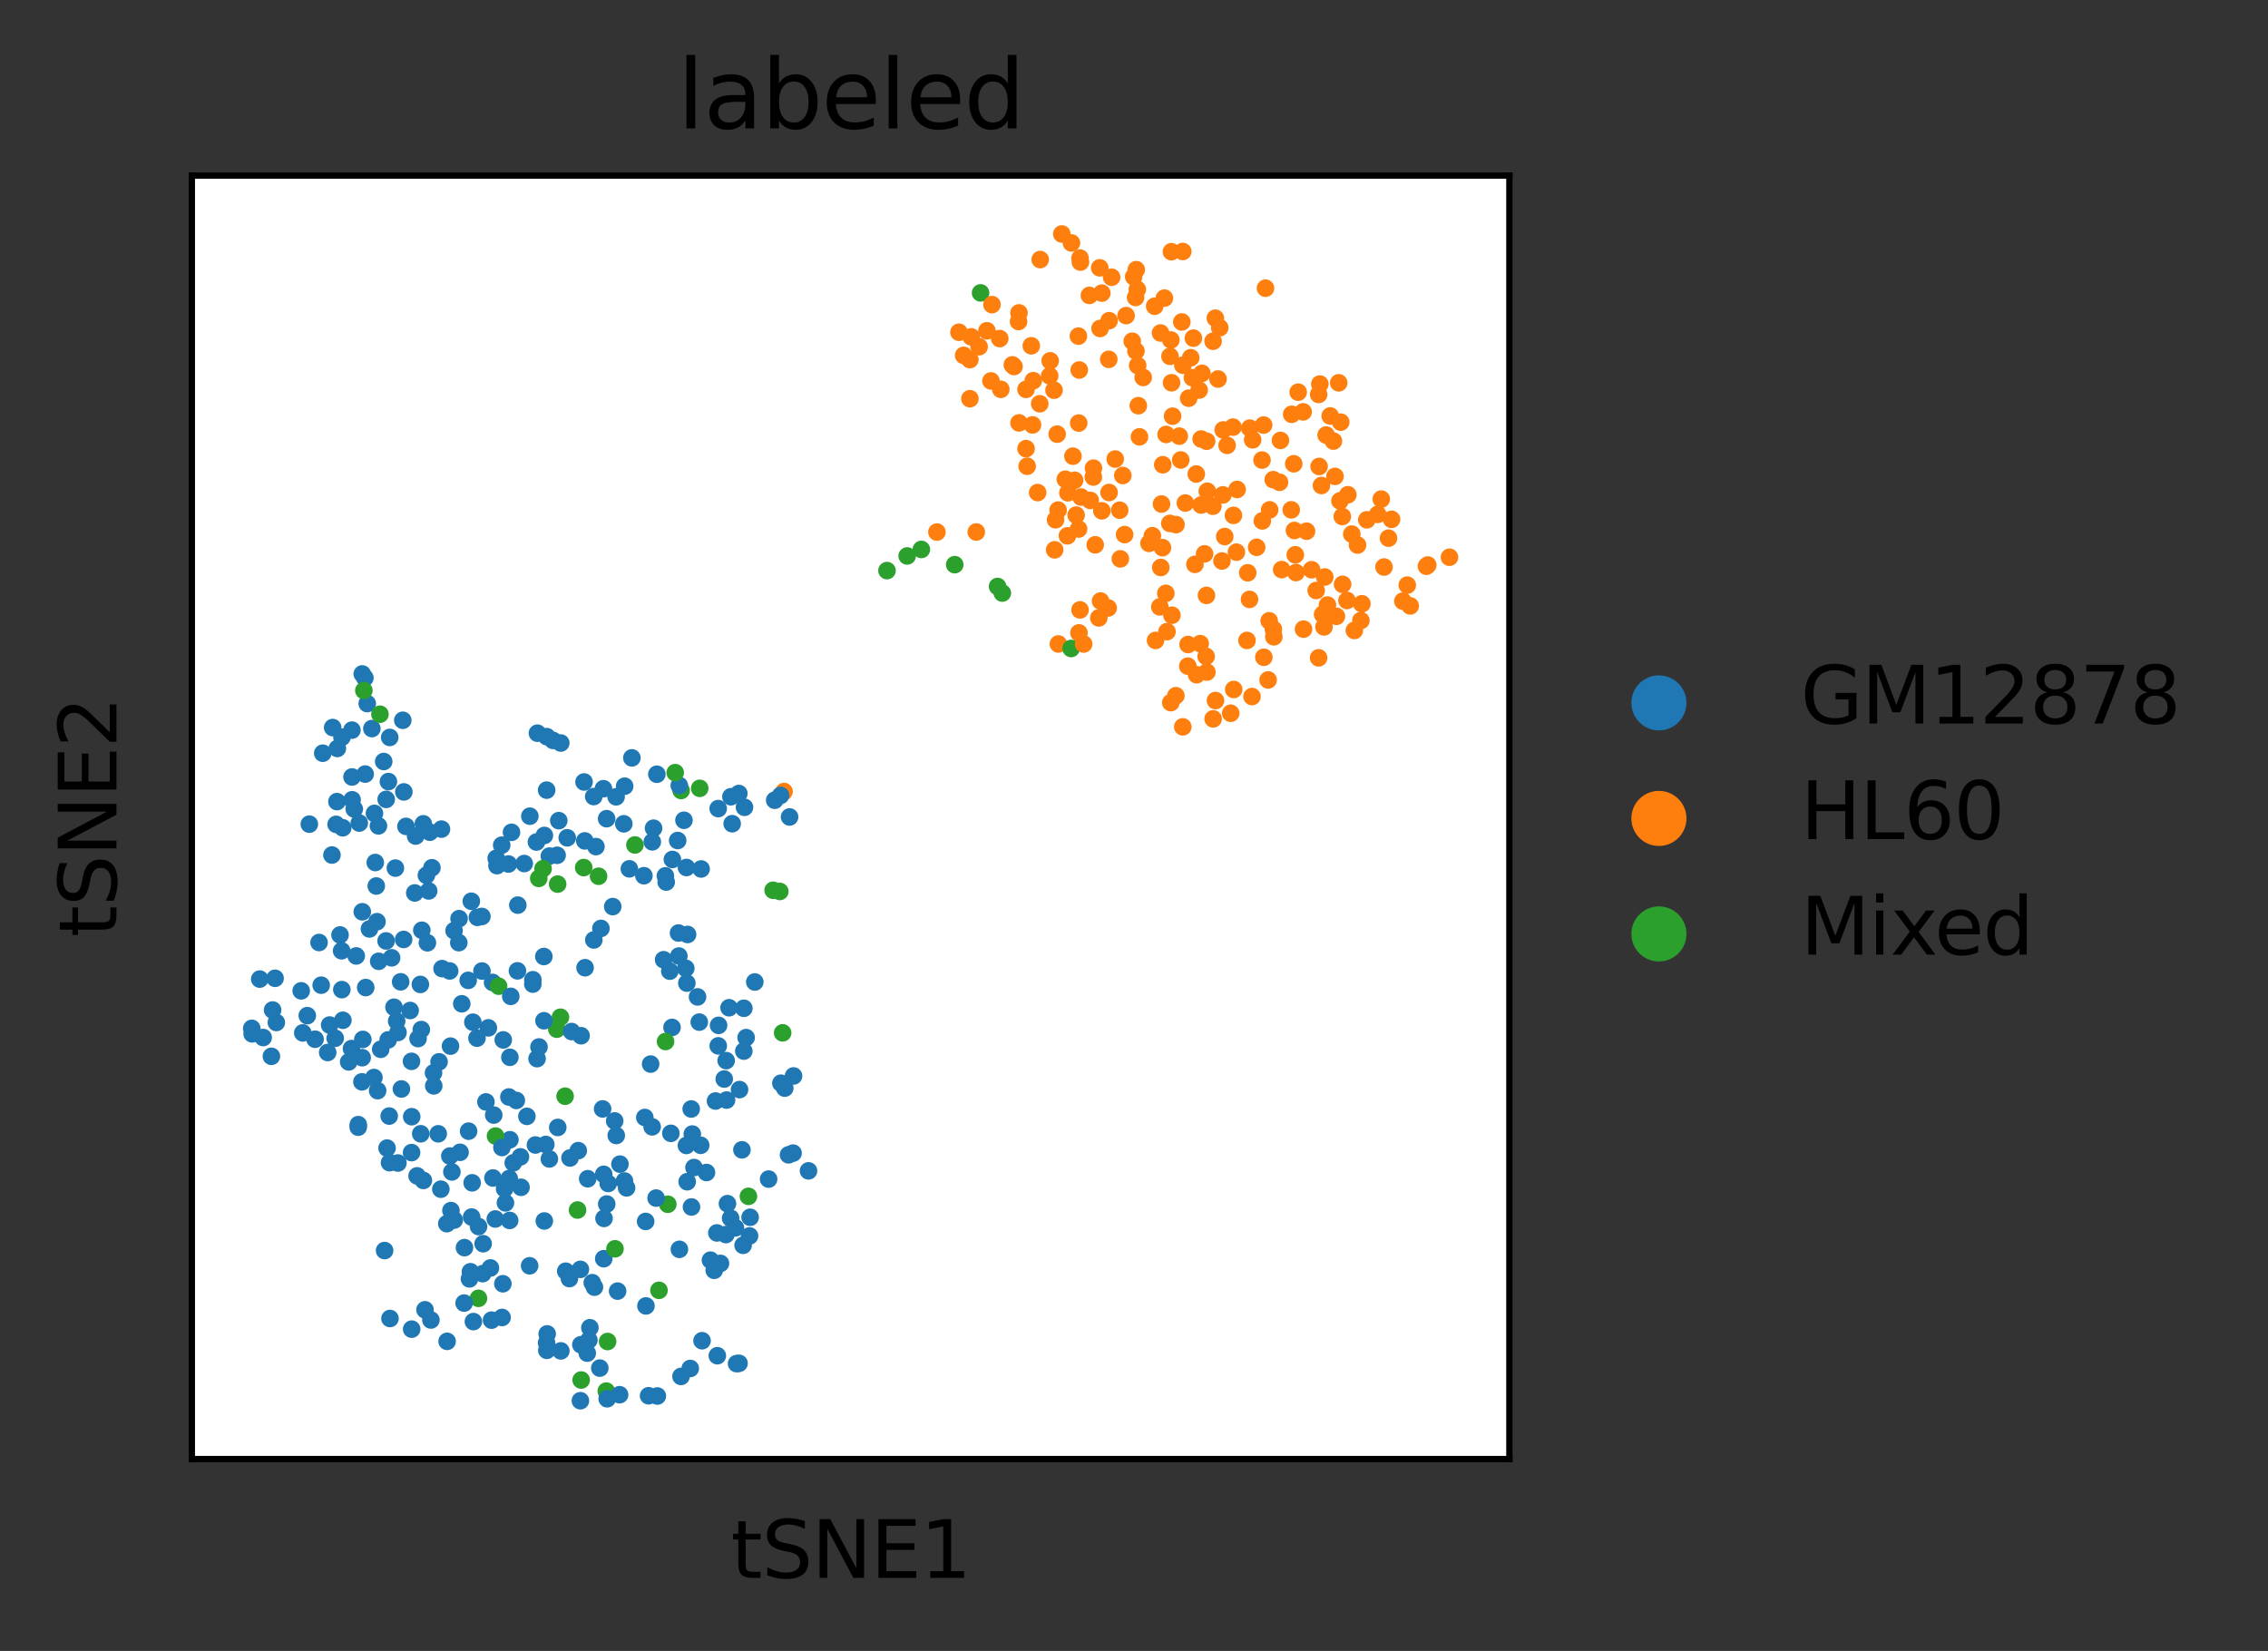 <?xml version="1.0" encoding="utf-8" standalone="no"?>
<!DOCTYPE svg PUBLIC "-//W3C//DTD SVG 1.1//EN"
  "http://www.w3.org/Graphics/SVG/1.1/DTD/svg11.dtd">
<svg xmlns:xlink="http://www.w3.org/1999/xlink" width="288.167pt" height="209.776pt" viewBox="0 0 288.167 209.776" xmlns="http://www.w3.org/2000/svg" version="1.1">
 <rect x="0" y="0" width="288.167" height="209.776" fill="#333333" stroke="none"/>
 <defs>
  <style type="text/css">*{stroke-linejoin: round; stroke-linecap: butt}</style>
 </defs>
 <g id="figure_1">
  <g id="patch_1">
   <path d="M 0 209.776 
L 288.167 209.776 
L 288.167 0 
L 0 0 
L 0 209.776 
z
" style="fill: none"/>
  </g>
  <g id="axes_1">
   <g id="patch_2">
    <path d="M 24.378 185.398 
L 191.778 185.398 
L 191.778 22.318 
L 24.378 22.318 
z
" style="fill: #ffffff"/>
   </g>
   <g id="PathCollection_1">
    <defs>
     <path id="C0_0_b45e2a7235" d="M 0 1.118 
C 0.297 1.118 0.581 1 0.791 0.791 
C 1 0.581 1.118 0.297 1.118 -0 
C 1.118 -0.297 1 -0.581 0.791 -0.791 
C 0.581 -1 0.297 -1.118 0 -1.118 
C -0.297 -1.118 -0.581 -1 -0.791 -0.791 
C -1 -0.581 -1.118 -0.297 -1.118 0 
C -1.118 0.297 -1 0.581 -0.791 0.791 
C -0.581 1 -0.297 1.118 0 1.118 
z
"/>
    </defs>
    <g clip-path="url(#p3504df4b3a)">
     <use xlink:href="#C0_0_b45e2a7235" x="54.177" y="111.217" style="fill: #1f77b4"/>
    </g>
    <g clip-path="url(#p3504df4b3a)">
     <use xlink:href="#C0_0_b45e2a7235" x="172.081" y="80.109" style="fill: #ff7f0e"/>
    </g>
    <g clip-path="url(#p3504df4b3a)">
     <use xlink:href="#C0_0_b45e2a7235" x="170.586" y="74.248" style="fill: #ff7f0e"/>
    </g>
    <g clip-path="url(#p3504df4b3a)">
     <use xlink:href="#C0_0_b45e2a7235" x="136.732" y="65.456" style="fill: #ff7f0e"/>
    </g>
    <g clip-path="url(#p3504df4b3a)">
     <use xlink:href="#C0_0_b45e2a7235" x="60.082" y="129.887" style="fill: #1f77b4"/>
    </g>
    <g clip-path="url(#p3504df4b3a)">
     <use xlink:href="#C0_0_b45e2a7235" x="168.665" y="76.877" style="fill: #ff7f0e"/>
    </g>
    <g clip-path="url(#p3504df4b3a)">
     <use xlink:href="#C0_0_b45e2a7235" x="61.389" y="158.033" style="fill: #1f77b4"/>
    </g>
    <g clip-path="url(#p3504df4b3a)">
     <use xlink:href="#C0_0_b45e2a7235" x="64.789" y="144.82" style="fill: #1f77b4"/>
    </g>
    <g clip-path="url(#p3504df4b3a)">
     <use xlink:href="#C0_0_b45e2a7235" x="59.538" y="143.734" style="fill: #1f77b4"/>
    </g>
    <g clip-path="url(#p3504df4b3a)">
     <use xlink:href="#C0_0_b45e2a7235" x="84.542" y="111.292" style="fill: #1f77b4"/>
    </g>
    <g clip-path="url(#p3504df4b3a)">
     <use xlink:href="#C0_0_b45e2a7235" x="75.528" y="163.554" style="fill: #1f77b4"/>
    </g>
    <g clip-path="url(#p3504df4b3a)">
     <use xlink:href="#C0_0_b45e2a7235" x="169.802" y="78.313" style="fill: #ff7f0e"/>
    </g>
    <g clip-path="url(#p3504df4b3a)">
     <use xlink:href="#C0_0_b45e2a7235" x="42.706" y="104.748" style="fill: #1f77b4"/>
    </g>
    <g clip-path="url(#p3504df4b3a)">
     <use xlink:href="#C0_0_b45e2a7235" x="76.353" y="117.97" style="fill: #1f77b4"/>
    </g>
    <g clip-path="url(#p3504df4b3a)">
     <use xlink:href="#C0_0_b45e2a7235" x="170.35" y="53.641" style="fill: #ff7f0e"/>
    </g>
    <g clip-path="url(#p3504df4b3a)">
     <use xlink:href="#C0_0_b45e2a7235" x="51.312" y="100.625" style="fill: #1f77b4"/>
    </g>
    <g clip-path="url(#p3504df4b3a)">
     <use xlink:href="#C0_0_b45e2a7235" x="56.166" y="123.078" style="fill: #1f77b4"/>
    </g>
    <g clip-path="url(#p3504df4b3a)">
     <use xlink:href="#C0_0_b45e2a7235" x="83.73" y="163.957" style="fill: #2ca02c"/>
    </g>
    <g clip-path="url(#p3504df4b3a)">
     <use xlink:href="#C0_0_b45e2a7235" x="98.433" y="101.682" style="fill: #1f77b4"/>
    </g>
    <g clip-path="url(#p3504df4b3a)">
     <use xlink:href="#C0_0_b45e2a7235" x="159.16" y="55.884" style="fill: #ff7f0e"/>
    </g>
    <g clip-path="url(#p3504df4b3a)">
     <use xlink:href="#C0_0_b45e2a7235" x="167.54" y="83.586" style="fill: #ff7f0e"/>
    </g>
    <g clip-path="url(#p3504df4b3a)">
     <use xlink:href="#C0_0_b45e2a7235" x="115.263" y="70.643" style="fill: #2ca02c"/>
    </g>
    <g clip-path="url(#p3504df4b3a)">
     <use xlink:href="#C0_0_b45e2a7235" x="71.88" y="161.528" style="fill: #1f77b4"/>
    </g>
    <g clip-path="url(#p3504df4b3a)">
     <use xlink:href="#C0_0_b45e2a7235" x="167.697" y="48.797" style="fill: #ff7f0e"/>
    </g>
    <g clip-path="url(#p3504df4b3a)">
     <use xlink:href="#C0_0_b45e2a7235" x="95.904" y="124.777" style="fill: #1f77b4"/>
    </g>
    <g clip-path="url(#p3504df4b3a)">
     <use xlink:href="#C0_0_b45e2a7235" x="155.916" y="56.589" style="fill: #ff7f0e"/>
    </g>
    <g clip-path="url(#p3504df4b3a)">
     <use xlink:href="#C0_0_b45e2a7235" x="79.613" y="150.938" style="fill: #1f77b4"/>
    </g>
    <g clip-path="url(#p3504df4b3a)">
     <use xlink:href="#C0_0_b45e2a7235" x="69.473" y="93.602" style="fill: #1f77b4"/>
    </g>
    <g clip-path="url(#p3504df4b3a)">
     <use xlink:href="#C0_0_b45e2a7235" x="77.279" y="150.379" style="fill: #1f77b4"/>
    </g>
    <g clip-path="url(#p3504df4b3a)">
     <use xlink:href="#C0_0_b45e2a7235" x="122.442" y="45.156" style="fill: #ff7f0e"/>
    </g>
    <g clip-path="url(#p3504df4b3a)">
     <use xlink:href="#C0_0_b45e2a7235" x="44.74" y="101.624" style="fill: #1f77b4"/>
    </g>
    <g clip-path="url(#p3504df4b3a)">
     <use xlink:href="#C0_0_b45e2a7235" x="74.208" y="99.361" style="fill: #1f77b4"/>
    </g>
    <g clip-path="url(#p3504df4b3a)">
     <use xlink:href="#C0_0_b45e2a7235" x="60.791" y="164.973" style="fill: #2ca02c"/>
    </g>
    <g clip-path="url(#p3504df4b3a)">
     <use xlink:href="#C0_0_b45e2a7235" x="35.111" y="129.923" style="fill: #1f77b4"/>
    </g>
    <g clip-path="url(#p3504df4b3a)">
     <use xlink:href="#C0_0_b45e2a7235" x="47.808" y="112.581" style="fill: #1f77b4"/>
    </g>
    <g clip-path="url(#p3504df4b3a)">
     <use xlink:href="#C0_0_b45e2a7235" x="61.331" y="161.838" style="fill: #1f77b4"/>
    </g>
    <g clip-path="url(#p3504df4b3a)">
     <use xlink:href="#C0_0_b45e2a7235" x="127.352" y="75.356" style="fill: #2ca02c"/>
    </g>
    <g clip-path="url(#p3504df4b3a)">
     <use xlink:href="#C0_0_b45e2a7235" x="76.745" y="154.818" style="fill: #1f77b4"/>
    </g>
    <g clip-path="url(#p3504df4b3a)">
     <use xlink:href="#C0_0_b45e2a7235" x="50.059" y="127.984" style="fill: #1f77b4"/>
    </g>
    <g clip-path="url(#p3504df4b3a)">
     <use xlink:href="#C0_0_b45e2a7235" x="46.396" y="98.359" style="fill: #1f77b4"/>
    </g>
    <g clip-path="url(#p3504df4b3a)">
     <use xlink:href="#C0_0_b45e2a7235" x="61.229" y="116.45" style="fill: #1f77b4"/>
    </g>
    <g clip-path="url(#p3504df4b3a)">
     <use xlink:href="#C0_0_b45e2a7235" x="147.7" y="69.587" style="fill: #ff7f0e"/>
    </g>
    <g clip-path="url(#p3504df4b3a)">
     <use xlink:href="#C0_0_b45e2a7235" x="55.084" y="136.323" style="fill: #1f77b4"/>
    </g>
    <g clip-path="url(#p3504df4b3a)">
     <use xlink:href="#C0_0_b45e2a7235" x="86.902" y="104.227" style="fill: #1f77b4"/>
    </g>
    <g clip-path="url(#p3504df4b3a)">
     <use xlink:href="#C0_0_b45e2a7235" x="168.496" y="55.279" style="fill: #ff7f0e"/>
    </g>
    <g clip-path="url(#p3504df4b3a)">
     <use xlink:href="#C0_0_b45e2a7235" x="130.364" y="49.477" style="fill: #ff7f0e"/>
    </g>
    <g clip-path="url(#p3504df4b3a)">
     <use xlink:href="#C0_0_b45e2a7235" x="47.576" y="103.355" style="fill: #1f77b4"/>
    </g>
    <g clip-path="url(#p3504df4b3a)">
     <use xlink:href="#C0_0_b45e2a7235" x="164.121" y="52.646" style="fill: #ff7f0e"/>
    </g>
    <g clip-path="url(#p3504df4b3a)">
     <use xlink:href="#C0_0_b45e2a7235" x="95.233" y="157.045" style="fill: #1f77b4"/>
    </g>
    <g clip-path="url(#p3504df4b3a)">
     <use xlink:href="#C0_0_b45e2a7235" x="64.701" y="149.744" style="fill: #1f77b4"/>
    </g>
    <g clip-path="url(#p3504df4b3a)">
     <use xlink:href="#C0_0_b45e2a7235" x="69.479" y="171.581" style="fill: #1f77b4"/>
    </g>
    <g clip-path="url(#p3504df4b3a)">
     <use xlink:href="#C0_0_b45e2a7235" x="48.117" y="122.148" style="fill: #1f77b4"/>
    </g>
    <g clip-path="url(#p3504df4b3a)">
     <use xlink:href="#C0_0_b45e2a7235" x="150.283" y="92.359" style="fill: #ff7f0e"/>
    </g>
    <g clip-path="url(#p3504df4b3a)">
     <use xlink:href="#C0_0_b45e2a7235" x="78.101" y="142.432" style="fill: #1f77b4"/>
    </g>
    <g clip-path="url(#p3504df4b3a)">
     <use xlink:href="#C0_0_b45e2a7235" x="159.078" y="88.508" style="fill: #ff7f0e"/>
    </g>
    <g clip-path="url(#p3504df4b3a)">
     <use xlink:href="#C0_0_b45e2a7235" x="52.992" y="149.414" style="fill: #1f77b4"/>
    </g>
    <g clip-path="url(#p3504df4b3a)">
     <use xlink:href="#C0_0_b45e2a7235" x="134.321" y="55.166" style="fill: #ff7f0e"/>
    </g>
    <g clip-path="url(#p3504df4b3a)">
     <use xlink:href="#C0_0_b45e2a7235" x="158.79" y="54.403" style="fill: #ff7f0e"/>
    </g>
    <g clip-path="url(#p3504df4b3a)">
     <use xlink:href="#C0_0_b45e2a7235" x="49.067" y="101.575" style="fill: #1f77b4"/>
    </g>
    <g clip-path="url(#p3504df4b3a)">
     <use xlink:href="#C0_0_b45e2a7235" x="100.19" y="146.737" style="fill: #1f77b4"/>
    </g>
    <g clip-path="url(#p3504df4b3a)">
     <use xlink:href="#C0_0_b45e2a7235" x="87.312" y="150.158" style="fill: #1f77b4"/>
    </g>
    <g clip-path="url(#p3504df4b3a)">
     <use xlink:href="#C0_0_b45e2a7235" x="50.557" y="147.778" style="fill: #1f77b4"/>
    </g>
    <g clip-path="url(#p3504df4b3a)">
     <use xlink:href="#C0_0_b45e2a7235" x="74.304" y="106.85" style="fill: #1f77b4"/>
    </g>
    <g clip-path="url(#p3504df4b3a)">
     <use xlink:href="#C0_0_b45e2a7235" x="131.035" y="43.938" style="fill: #ff7f0e"/>
    </g>
    <g clip-path="url(#p3504df4b3a)">
     <use xlink:href="#C0_0_b45e2a7235" x="99.082" y="113.273" style="fill: #2ca02c"/>
    </g>
    <g clip-path="url(#p3504df4b3a)">
     <use xlink:href="#C0_0_b45e2a7235" x="34.636" y="128.337" style="fill: #1f77b4"/>
    </g>
    <g clip-path="url(#p3504df4b3a)">
     <use xlink:href="#C0_0_b45e2a7235" x="84.318" y="121.948" style="fill: #1f77b4"/>
    </g>
    <g clip-path="url(#p3504df4b3a)">
     <use xlink:href="#C0_0_b45e2a7235" x="56.092" y="105.353" style="fill: #1f77b4"/>
    </g>
    <g clip-path="url(#p3504df4b3a)">
     <use xlink:href="#C0_0_b45e2a7235" x="33.004" y="124.41" style="fill: #1f77b4"/>
    </g>
    <g clip-path="url(#p3504df4b3a)">
     <use xlink:href="#C0_0_b45e2a7235" x="164.663" y="72.752" style="fill: #ff7f0e"/>
    </g>
    <g clip-path="url(#p3504df4b3a)">
     <use xlink:href="#C0_0_b45e2a7235" x="137.091" y="80.418" style="fill: #ff7f0e"/>
    </g>
    <g clip-path="url(#p3504df4b3a)">
     <use xlink:href="#C0_0_b45e2a7235" x="169.619" y="60.533" style="fill: #ff7f0e"/>
    </g>
    <g clip-path="url(#p3504df4b3a)">
     <use xlink:href="#C0_0_b45e2a7235" x="59.926" y="154.645" style="fill: #1f77b4"/>
    </g>
    <g clip-path="url(#p3504df4b3a)">
     <use xlink:href="#C0_0_b45e2a7235" x="82.035" y="155.202" style="fill: #1f77b4"/>
    </g>
    <g clip-path="url(#p3504df4b3a)">
     <use xlink:href="#C0_0_b45e2a7235" x="54.47" y="113.207" style="fill: #1f77b4"/>
    </g>
    <g clip-path="url(#p3504df4b3a)">
     <use xlink:href="#C0_0_b45e2a7235" x="89.081" y="110.415" style="fill: #1f77b4"/>
    </g>
    <g clip-path="url(#p3504df4b3a)">
     <use xlink:href="#C0_0_b45e2a7235" x="181.41" y="71.793" style="fill: #ff7f0e"/>
    </g>
    <g clip-path="url(#p3504df4b3a)">
     <use xlink:href="#C0_0_b45e2a7235" x="54.611" y="105.744" style="fill: #1f77b4"/>
    </g>
    <g clip-path="url(#p3504df4b3a)">
     <use xlink:href="#C0_0_b45e2a7235" x="73.745" y="161.292" style="fill: #1f77b4"/>
    </g>
    <g clip-path="url(#p3504df4b3a)">
     <use xlink:href="#C0_0_b45e2a7235" x="34.484" y="134.222" style="fill: #1f77b4"/>
    </g>
    <g clip-path="url(#p3504df4b3a)">
     <use xlink:href="#C0_0_b45e2a7235" x="138.934" y="59.49" style="fill: #ff7f0e"/>
    </g>
    <g clip-path="url(#p3504df4b3a)">
     <use xlink:href="#C0_0_b45e2a7235" x="165.574" y="52.335" style="fill: #ff7f0e"/>
    </g>
    <g clip-path="url(#p3504df4b3a)">
     <use xlink:href="#C0_0_b45e2a7235" x="76.707" y="149.218" style="fill: #1f77b4"/>
    </g>
    <g clip-path="url(#p3504df4b3a)">
     <use xlink:href="#C0_0_b45e2a7235" x="52.113" y="128.401" style="fill: #1f77b4"/>
    </g>
    <g clip-path="url(#p3504df4b3a)">
     <use xlink:href="#C0_0_b45e2a7235" x="84.852" y="153.02" style="fill: #2ca02c"/>
    </g>
    <g clip-path="url(#p3504df4b3a)">
     <use xlink:href="#C0_0_b45e2a7235" x="97.659" y="149.822" style="fill: #1f77b4"/>
    </g>
    <g clip-path="url(#p3504df4b3a)">
     <use xlink:href="#C0_0_b45e2a7235" x="126.75" y="74.521" style="fill: #2ca02c"/>
    </g>
    <g clip-path="url(#p3504df4b3a)">
     <use xlink:href="#C0_0_b45e2a7235" x="60.801" y="155.851" style="fill: #1f77b4"/>
    </g>
    <g clip-path="url(#p3504df4b3a)">
     <use xlink:href="#C0_0_b45e2a7235" x="78.769" y="147.922" style="fill: #1f77b4"/>
    </g>
    <g clip-path="url(#p3504df4b3a)">
     <use xlink:href="#C0_0_b45e2a7235" x="47.981" y="138.585" style="fill: #1f77b4"/>
    </g>
    <g clip-path="url(#p3504df4b3a)">
     <use xlink:href="#C0_0_b45e2a7235" x="92.265" y="134.769" style="fill: #1f77b4"/>
    </g>
    <g clip-path="url(#p3504df4b3a)">
     <use xlink:href="#C0_0_b45e2a7235" x="164.379" y="58.93" style="fill: #ff7f0e"/>
    </g>
    <g clip-path="url(#p3504df4b3a)">
     <use xlink:href="#C0_0_b45e2a7235" x="52.284" y="134.859" style="fill: #1f77b4"/>
    </g>
    <g clip-path="url(#p3504df4b3a)">
     <use xlink:href="#C0_0_b45e2a7235" x="92.868" y="101.238" style="fill: #1f77b4"/>
    </g>
    <g clip-path="url(#p3504df4b3a)">
     <use xlink:href="#C0_0_b45e2a7235" x="136.135" y="30.87" style="fill: #ff7f0e"/>
    </g>
    <g clip-path="url(#p3504df4b3a)">
     <use xlink:href="#C0_0_b45e2a7235" x="94.594" y="102.58" style="fill: #1f77b4"/>
    </g>
    <g clip-path="url(#p3504df4b3a)">
     <use xlink:href="#C0_0_b45e2a7235" x="143.08" y="40.102" style="fill: #ff7f0e"/>
    </g>
    <g clip-path="url(#p3504df4b3a)">
     <use xlink:href="#C0_0_b45e2a7235" x="93.588" y="173.268" style="fill: #1f77b4"/>
    </g>
    <g clip-path="url(#p3504df4b3a)">
     <use xlink:href="#C0_0_b45e2a7235" x="129.468" y="39.76" style="fill: #ff7f0e"/>
    </g>
    <g clip-path="url(#p3504df4b3a)">
     <use xlink:href="#C0_0_b45e2a7235" x="66.128" y="146.997" style="fill: #1f77b4"/>
    </g>
    <g clip-path="url(#p3504df4b3a)">
     <use xlink:href="#C0_0_b45e2a7235" x="123.4" y="42.802" style="fill: #ff7f0e"/>
    </g>
    <g clip-path="url(#p3504df4b3a)">
     <use xlink:href="#C0_0_b45e2a7235" x="45.262" y="121.467" style="fill: #1f77b4"/>
    </g>
    <g clip-path="url(#p3504df4b3a)">
     <use xlink:href="#C0_0_b45e2a7235" x="154.761" y="48.161" style="fill: #ff7f0e"/>
    </g>
    <g clip-path="url(#p3504df4b3a)">
     <use xlink:href="#C0_0_b45e2a7235" x="128.625" y="46.361" style="fill: #ff7f0e"/>
    </g>
    <g clip-path="url(#p3504df4b3a)">
     <use xlink:href="#C0_0_b45e2a7235" x="139.835" y="76.372" style="fill: #ff7f0e"/>
    </g>
    <g clip-path="url(#p3504df4b3a)">
     <use xlink:href="#C0_0_b45e2a7235" x="144.779" y="55.507" style="fill: #ff7f0e"/>
    </g>
    <g clip-path="url(#p3504df4b3a)">
     <use xlink:href="#C0_0_b45e2a7235" x="153.399" y="62.423" style="fill: #ff7f0e"/>
    </g>
    <g clip-path="url(#p3504df4b3a)">
     <use xlink:href="#C0_0_b45e2a7235" x="70.853" y="112.339" style="fill: #2ca02c"/>
    </g>
    <g clip-path="url(#p3504df4b3a)">
     <use xlink:href="#C0_0_b45e2a7235" x="184.169" y="70.806" style="fill: #ff7f0e"/>
    </g>
    <g clip-path="url(#p3504df4b3a)">
     <use xlink:href="#C0_0_b45e2a7235" x="148.757" y="89.28" style="fill: #ff7f0e"/>
    </g>
    <g clip-path="url(#p3504df4b3a)">
     <use xlink:href="#C0_0_b45e2a7235" x="64.222" y="152.843" style="fill: #1f77b4"/>
    </g>
    <g clip-path="url(#p3504df4b3a)">
     <use xlink:href="#C0_0_b45e2a7235" x="99.219" y="137.639" style="fill: #1f77b4"/>
    </g>
    <g clip-path="url(#p3504df4b3a)">
     <use xlink:href="#C0_0_b45e2a7235" x="161.317" y="64.786" style="fill: #ff7f0e"/>
    </g>
    <g clip-path="url(#p3504df4b3a)">
     <use xlink:href="#C0_0_b45e2a7235" x="57.241" y="132.927" style="fill: #1f77b4"/>
    </g>
    <g clip-path="url(#p3504df4b3a)">
     <use xlink:href="#C0_0_b45e2a7235" x="169.424" y="56.048" style="fill: #ff7f0e"/>
    </g>
    <g clip-path="url(#p3504df4b3a)">
     <use xlink:href="#C0_0_b45e2a7235" x="55.113" y="137.977" style="fill: #1f77b4"/>
    </g>
    <g clip-path="url(#p3504df4b3a)">
     <use xlink:href="#C0_0_b45e2a7235" x="147.487" y="72.109" style="fill: #ff7f0e"/>
    </g>
    <g clip-path="url(#p3504df4b3a)">
     <use xlink:href="#C0_0_b45e2a7235" x="63.145" y="109.994" style="fill: #1f77b4"/>
    </g>
    <g clip-path="url(#p3504df4b3a)">
     <use xlink:href="#C0_0_b45e2a7235" x="70.259" y="94.079" style="fill: #1f77b4"/>
    </g>
    <g clip-path="url(#p3504df4b3a)">
     <use xlink:href="#C0_0_b45e2a7235" x="88.904" y="100.168" style="fill: #2ca02c"/>
    </g>
    <g clip-path="url(#p3504df4b3a)">
     <use xlink:href="#C0_0_b45e2a7235" x="62.585" y="124.831" style="fill: #1f77b4"/>
    </g>
    <g clip-path="url(#p3504df4b3a)">
     <use xlink:href="#C0_0_b45e2a7235" x="155.261" y="71.283" style="fill: #ff7f0e"/>
    </g>
    <g clip-path="url(#p3504df4b3a)">
     <use xlink:href="#C0_0_b45e2a7235" x="167.603" y="59.273" style="fill: #ff7f0e"/>
    </g>
    <g clip-path="url(#p3504df4b3a)">
     <use xlink:href="#C0_0_b45e2a7235" x="43.566" y="129.641" style="fill: #1f77b4"/>
    </g>
    <g clip-path="url(#p3504df4b3a)">
     <use xlink:href="#C0_0_b45e2a7235" x="82.074" y="165.936" style="fill: #1f77b4"/>
    </g>
    <g clip-path="url(#p3504df4b3a)">
     <use xlink:href="#C0_0_b45e2a7235" x="48.754" y="96.762" style="fill: #1f77b4"/>
    </g>
    <g clip-path="url(#p3504df4b3a)">
     <use xlink:href="#C0_0_b45e2a7235" x="142.663" y="60.422" style="fill: #ff7f0e"/>
    </g>
    <g clip-path="url(#p3504df4b3a)">
     <use xlink:href="#C0_0_b45e2a7235" x="142.266" y="64.831" style="fill: #ff7f0e"/>
    </g>
    <g clip-path="url(#p3504df4b3a)">
     <use xlink:href="#C0_0_b45e2a7235" x="152.497" y="81.786" style="fill: #ff7f0e"/>
    </g>
    <g clip-path="url(#p3504df4b3a)">
     <use xlink:href="#C0_0_b45e2a7235" x="75.451" y="119.436" style="fill: #1f77b4"/>
    </g>
    <g clip-path="url(#p3504df4b3a)">
     <use xlink:href="#C0_0_b45e2a7235" x="56.81" y="170.44" style="fill: #1f77b4"/>
    </g>
    <g clip-path="url(#p3504df4b3a)">
     <use xlink:href="#C0_0_b45e2a7235" x="81.815" y="111.273" style="fill: #1f77b4"/>
    </g>
    <g clip-path="url(#p3504df4b3a)">
     <use xlink:href="#C0_0_b45e2a7235" x="125.912" y="48.405" style="fill: #ff7f0e"/>
    </g>
    <g clip-path="url(#p3504df4b3a)">
     <use xlink:href="#C0_0_b45e2a7235" x="71.211" y="129.257" style="fill: #2ca02c"/>
    </g>
    <g clip-path="url(#p3504df4b3a)">
     <use xlink:href="#C0_0_b45e2a7235" x="93.027" y="104.665" style="fill: #1f77b4"/>
    </g>
    <g clip-path="url(#p3504df4b3a)">
     <use xlink:href="#C0_0_b45e2a7235" x="148.984" y="52.883" style="fill: #ff7f0e"/>
    </g>
    <g clip-path="url(#p3504df4b3a)">
     <use xlink:href="#C0_0_b45e2a7235" x="156.371" y="90.63" style="fill: #ff7f0e"/>
    </g>
    <g clip-path="url(#p3504df4b3a)">
     <use xlink:href="#C0_0_b45e2a7235" x="86.542" y="100.444" style="fill: #2ca02c"/>
    </g>
    <g clip-path="url(#p3504df4b3a)">
     <use xlink:href="#C0_0_b45e2a7235" x="153.313" y="56.062" style="fill: #ff7f0e"/>
    </g>
    <g clip-path="url(#p3504df4b3a)">
     <use xlink:href="#C0_0_b45e2a7235" x="83.458" y="98.38" style="fill: #1f77b4"/>
    </g>
    <g clip-path="url(#p3504df4b3a)">
     <use xlink:href="#C0_0_b45e2a7235" x="179.181" y="76.99" style="fill: #ff7f0e"/>
    </g>
    <g clip-path="url(#p3504df4b3a)">
     <use xlink:href="#C0_0_b45e2a7235" x="59.649" y="162.5" style="fill: #1f77b4"/>
    </g>
    <g clip-path="url(#p3504df4b3a)">
     <use xlink:href="#C0_0_b45e2a7235" x="156.717" y="65.486" style="fill: #ff7f0e"/>
    </g>
    <g clip-path="url(#p3504df4b3a)">
     <use xlink:href="#C0_0_b45e2a7235" x="32.036" y="131.369" style="fill: #1f77b4"/>
    </g>
    <g clip-path="url(#p3504df4b3a)">
     <use xlink:href="#C0_0_b45e2a7235" x="75.719" y="107.574" style="fill: #1f77b4"/>
    </g>
    <g clip-path="url(#p3504df4b3a)">
     <use xlink:href="#C0_0_b45e2a7235" x="86.21" y="118.554" style="fill: #1f77b4"/>
    </g>
    <g clip-path="url(#p3504df4b3a)">
     <use xlink:href="#C0_0_b45e2a7235" x="170.253" y="63.645" style="fill: #ff7f0e"/>
    </g>
    <g clip-path="url(#p3504df4b3a)">
     <use xlink:href="#C0_0_b45e2a7235" x="93.964" y="138.45" style="fill: #1f77b4"/>
    </g>
    <g clip-path="url(#p3504df4b3a)">
     <use xlink:href="#C0_0_b45e2a7235" x="71.801" y="139.293" style="fill: #2ca02c"/>
    </g>
    <g clip-path="url(#p3504df4b3a)">
     <use xlink:href="#C0_0_b45e2a7235" x="167.899" y="61.688" style="fill: #ff7f0e"/>
    </g>
    <g clip-path="url(#p3504df4b3a)">
     <use xlink:href="#C0_0_b45e2a7235" x="64.6" y="109.785" style="fill: #1f77b4"/>
    </g>
    <g clip-path="url(#p3504df4b3a)">
     <use xlink:href="#C0_0_b45e2a7235" x="152.36" y="49.567" style="fill: #ff7f0e"/>
    </g>
    <g clip-path="url(#p3504df4b3a)">
     <use xlink:href="#C0_0_b45e2a7235" x="128.84" y="46.571" style="fill: #ff7f0e"/>
    </g>
    <g clip-path="url(#p3504df4b3a)">
     <use xlink:href="#C0_0_b45e2a7235" x="170.096" y="48.645" style="fill: #ff7f0e"/>
    </g>
    <g clip-path="url(#p3504df4b3a)">
     <use xlink:href="#C0_0_b45e2a7235" x="146.418" y="68.072" style="fill: #ff7f0e"/>
    </g>
    <g clip-path="url(#p3504df4b3a)">
     <use xlink:href="#C0_0_b45e2a7235" x="147.737" y="59.054" style="fill: #ff7f0e"/>
    </g>
    <g clip-path="url(#p3504df4b3a)">
     <use xlink:href="#C0_0_b45e2a7235" x="160.581" y="83.516" style="fill: #ff7f0e"/>
    </g>
    <g clip-path="url(#p3504df4b3a)">
     <use xlink:href="#C0_0_b45e2a7235" x="158.76" y="76.164" style="fill: #ff7f0e"/>
    </g>
    <g clip-path="url(#p3504df4b3a)">
     <use xlink:href="#C0_0_b45e2a7235" x="140.801" y="77.252" style="fill: #ff7f0e"/>
    </g>
    <g clip-path="url(#p3504df4b3a)">
     <use xlink:href="#C0_0_b45e2a7235" x="73.834" y="131.607" style="fill: #1f77b4"/>
    </g>
    <g clip-path="url(#p3504df4b3a)">
     <use xlink:href="#C0_0_b45e2a7235" x="135.682" y="62.619" style="fill: #ff7f0e"/>
    </g>
    <g clip-path="url(#p3504df4b3a)">
     <use xlink:href="#C0_0_b45e2a7235" x="53.458" y="144.065" style="fill: #1f77b4"/>
    </g>
    <g clip-path="url(#p3504df4b3a)">
     <use xlink:href="#C0_0_b45e2a7235" x="61.235" y="123.384" style="fill: #1f77b4"/>
    </g>
    <g clip-path="url(#p3504df4b3a)">
     <use xlink:href="#C0_0_b45e2a7235" x="77.076" y="104.028" style="fill: #1f77b4"/>
    </g>
    <g clip-path="url(#p3504df4b3a)">
     <use xlink:href="#C0_0_b45e2a7235" x="67.703" y="124.494" style="fill: #1f77b4"/>
    </g>
    <g clip-path="url(#p3504df4b3a)">
     <use xlink:href="#C0_0_b45e2a7235" x="158.44" y="81.378" style="fill: #ff7f0e"/>
    </g>
    <g clip-path="url(#p3504df4b3a)">
     <use xlink:href="#C0_0_b45e2a7235" x="62.634" y="149.682" style="fill: #1f77b4"/>
    </g>
    <g clip-path="url(#p3504df4b3a)">
     <use xlink:href="#C0_0_b45e2a7235" x="43.547" y="105.183" style="fill: #1f77b4"/>
    </g>
    <g clip-path="url(#p3504df4b3a)">
     <use xlink:href="#C0_0_b45e2a7235" x="59.016" y="158.533" style="fill: #1f77b4"/>
    </g>
    <g clip-path="url(#p3504df4b3a)">
     <use xlink:href="#C0_0_b45e2a7235" x="134.003" y="69.863" style="fill: #ff7f0e"/>
    </g>
    <g clip-path="url(#p3504df4b3a)">
     <use xlink:href="#C0_0_b45e2a7235" x="170.55" y="65.629" style="fill: #ff7f0e"/>
    </g>
    <g clip-path="url(#p3504df4b3a)">
     <use xlink:href="#C0_0_b45e2a7235" x="150.024" y="58.446" style="fill: #ff7f0e"/>
    </g>
    <g clip-path="url(#p3504df4b3a)">
     <use xlink:href="#C0_0_b45e2a7235" x="79.261" y="104.678" style="fill: #1f77b4"/>
    </g>
    <g clip-path="url(#p3504df4b3a)">
     <use xlink:href="#C0_0_b45e2a7235" x="144.373" y="34.268" style="fill: #ff7f0e"/>
    </g>
    <g clip-path="url(#p3504df4b3a)">
     <use xlink:href="#C0_0_b45e2a7235" x="99.624" y="100.573" style="fill: #ff7f0e"/>
    </g>
    <g clip-path="url(#p3504df4b3a)">
     <use xlink:href="#C0_0_b45e2a7235" x="134.475" y="81.829" style="fill: #ff7f0e"/>
    </g>
    <g clip-path="url(#p3504df4b3a)">
     <use xlink:href="#C0_0_b45e2a7235" x="58.454" y="146.418" style="fill: #1f77b4"/>
    </g>
    <g clip-path="url(#p3504df4b3a)">
     <use xlink:href="#C0_0_b45e2a7235" x="92.831" y="154.797" style="fill: #1f77b4"/>
    </g>
    <g clip-path="url(#p3504df4b3a)">
     <use xlink:href="#C0_0_b45e2a7235" x="74.95" y="168.712" style="fill: #1f77b4"/>
    </g>
    <g clip-path="url(#p3504df4b3a)">
     <use xlink:href="#C0_0_b45e2a7235" x="87.135" y="123.041" style="fill: #1f77b4"/>
    </g>
    <g clip-path="url(#p3504df4b3a)">
     <use xlink:href="#C0_0_b45e2a7235" x="72.423" y="147.139" style="fill: #1f77b4"/>
    </g>
    <g clip-path="url(#p3504df4b3a)">
     <use xlink:href="#C0_0_b45e2a7235" x="129.417" y="40.853" style="fill: #ff7f0e"/>
    </g>
    <g clip-path="url(#p3504df4b3a)">
     <use xlink:href="#C0_0_b45e2a7235" x="160.791" y="36.62" style="fill: #ff7f0e"/>
    </g>
    <g clip-path="url(#p3504df4b3a)">
     <use xlink:href="#C0_0_b45e2a7235" x="49.32" y="132.135" style="fill: #1f77b4"/>
    </g>
    <g clip-path="url(#p3504df4b3a)">
     <use xlink:href="#C0_0_b45e2a7235" x="49.056" y="119.56" style="fill: #1f77b4"/>
    </g>
    <g clip-path="url(#p3504df4b3a)">
     <use xlink:href="#C0_0_b45e2a7235" x="94.513" y="128.119" style="fill: #1f77b4"/>
    </g>
    <g clip-path="url(#p3504df4b3a)">
     <use xlink:href="#C0_0_b45e2a7235" x="137.045" y="67.222" style="fill: #ff7f0e"/>
    </g>
    <g clip-path="url(#p3504df4b3a)">
     <use xlink:href="#C0_0_b45e2a7235" x="70.747" y="130.773" style="fill: #2ca02c"/>
    </g>
    <g clip-path="url(#p3504df4b3a)">
     <use xlink:href="#C0_0_b45e2a7235" x="175.501" y="63.419" style="fill: #ff7f0e"/>
    </g>
    <g clip-path="url(#p3504df4b3a)">
     <use xlink:href="#C0_0_b45e2a7235" x="65.794" y="115.013" style="fill: #1f77b4"/>
    </g>
    <g clip-path="url(#p3504df4b3a)">
     <use xlink:href="#C0_0_b45e2a7235" x="81.93" y="141.994" style="fill: #1f77b4"/>
    </g>
    <g clip-path="url(#p3504df4b3a)">
     <use xlink:href="#C0_0_b45e2a7235" x="46.102" y="132.074" style="fill: #1f77b4"/>
    </g>
    <g clip-path="url(#p3504df4b3a)">
     <use xlink:href="#C0_0_b45e2a7235" x="93.446" y="156.016" style="fill: #1f77b4"/>
    </g>
    <g clip-path="url(#p3504df4b3a)">
     <use xlink:href="#C0_0_b45e2a7235" x="74.165" y="110.239" style="fill: #2ca02c"/>
    </g>
    <g clip-path="url(#p3504df4b3a)">
     <use xlink:href="#C0_0_b45e2a7235" x="51.579" y="105.006" style="fill: #1f77b4"/>
    </g>
    <g clip-path="url(#p3504df4b3a)">
     <use xlink:href="#C0_0_b45e2a7235" x="75.251" y="162.984" style="fill: #1f77b4"/>
    </g>
    <g clip-path="url(#p3504df4b3a)">
     <use xlink:href="#C0_0_b45e2a7235" x="121.844" y="42.217" style="fill: #ff7f0e"/>
    </g>
    <g clip-path="url(#p3504df4b3a)">
     <use xlink:href="#C0_0_b45e2a7235" x="151.291" y="45.455" style="fill: #ff7f0e"/>
    </g>
    <g clip-path="url(#p3504df4b3a)">
     <use xlink:href="#C0_0_b45e2a7235" x="88.628" y="126.672" style="fill: #1f77b4"/>
    </g>
    <g clip-path="url(#p3504df4b3a)">
     <use xlink:href="#C0_0_b45e2a7235" x="62.051" y="130.606" style="fill: #1f77b4"/>
    </g>
    <g clip-path="url(#p3504df4b3a)">
     <use xlink:href="#C0_0_b45e2a7235" x="68.282" y="93.162" style="fill: #1f77b4"/>
    </g>
    <g clip-path="url(#p3504df4b3a)">
     <use xlink:href="#C0_0_b45e2a7235" x="165.623" y="79.941" style="fill: #ff7f0e"/>
    </g>
    <g clip-path="url(#p3504df4b3a)">
     <use xlink:href="#C0_0_b45e2a7235" x="173.665" y="66.052" style="fill: #ff7f0e"/>
    </g>
    <g clip-path="url(#p3504df4b3a)">
     <use xlink:href="#C0_0_b45e2a7235" x="63.747" y="107.393" style="fill: #1f77b4"/>
    </g>
    <g clip-path="url(#p3504df4b3a)">
     <use xlink:href="#C0_0_b45e2a7235" x="136.325" y="57.966" style="fill: #ff7f0e"/>
    </g>
    <g clip-path="url(#p3504df4b3a)">
     <use xlink:href="#C0_0_b45e2a7235" x="99.713" y="138.263" style="fill: #1f77b4"/>
    </g>
    <g clip-path="url(#p3504df4b3a)">
     <use xlink:href="#C0_0_b45e2a7235" x="129.475" y="53.735" style="fill: #ff7f0e"/>
    </g>
    <g clip-path="url(#p3504df4b3a)">
     <use xlink:href="#C0_0_b45e2a7235" x="83.039" y="105.235" style="fill: #1f77b4"/>
    </g>
    <g clip-path="url(#p3504df4b3a)">
     <use xlink:href="#C0_0_b45e2a7235" x="82.408" y="177.353" style="fill: #1f77b4"/>
    </g>
    <g clip-path="url(#p3504df4b3a)">
     <use xlink:href="#C0_0_b45e2a7235" x="67.321" y="103.709" style="fill: #1f77b4"/>
    </g>
    <g clip-path="url(#p3504df4b3a)">
     <use xlink:href="#C0_0_b45e2a7235" x="58.328" y="116.731" style="fill: #1f77b4"/>
    </g>
    <g clip-path="url(#p3504df4b3a)">
     <use xlink:href="#C0_0_b45e2a7235" x="79.967" y="110.4" style="fill: #1f77b4"/>
    </g>
    <g clip-path="url(#p3504df4b3a)">
     <use xlink:href="#C0_0_b45e2a7235" x="139.993" y="37.244" style="fill: #ff7f0e"/>
    </g>
    <g clip-path="url(#p3504df4b3a)">
     <use xlink:href="#C0_0_b45e2a7235" x="46.028" y="85.636" style="fill: #1f77b4"/>
    </g>
    <g clip-path="url(#p3504df4b3a)">
     <use xlink:href="#C0_0_b45e2a7235" x="43.45" y="93.675" style="fill: #1f77b4"/>
    </g>
    <g clip-path="url(#p3504df4b3a)">
     <use xlink:href="#C0_0_b45e2a7235" x="41.885" y="130.246" style="fill: #1f77b4"/>
    </g>
    <g clip-path="url(#p3504df4b3a)">
     <use xlink:href="#C0_0_b45e2a7235" x="100.765" y="146.523" style="fill: #1f77b4"/>
    </g>
    <g clip-path="url(#p3504df4b3a)">
     <use xlink:href="#C0_0_b45e2a7235" x="57.133" y="123.372" style="fill: #1f77b4"/>
    </g>
    <g clip-path="url(#p3504df4b3a)">
     <use xlink:href="#C0_0_b45e2a7235" x="69.116" y="129.704" style="fill: #1f77b4"/>
    </g>
    <g clip-path="url(#p3504df4b3a)">
     <use xlink:href="#C0_0_b45e2a7235" x="87.269" y="124.92" style="fill: #1f77b4"/>
    </g>
    <g clip-path="url(#p3504df4b3a)">
     <use xlink:href="#C0_0_b45e2a7235" x="172.485" y="69.256" style="fill: #ff7f0e"/>
    </g>
    <g clip-path="url(#p3504df4b3a)">
     <use xlink:href="#C0_0_b45e2a7235" x="87.221" y="110.23" style="fill: #1f77b4"/>
    </g>
    <g clip-path="url(#p3504df4b3a)">
     <use xlink:href="#C0_0_b45e2a7235" x="140.919" y="40.75" style="fill: #ff7f0e"/>
    </g>
    <g clip-path="url(#p3504df4b3a)">
     <use xlink:href="#C0_0_b45e2a7235" x="53.532" y="130.823" style="fill: #1f77b4"/>
    </g>
    <g clip-path="url(#p3504df4b3a)">
     <use xlink:href="#C0_0_b45e2a7235" x="65.746" y="123.363" style="fill: #1f77b4"/>
    </g>
    <g clip-path="url(#p3504df4b3a)">
     <use xlink:href="#C0_0_b45e2a7235" x="86.255" y="121.479" style="fill: #1f77b4"/>
    </g>
    <g clip-path="url(#p3504df4b3a)">
     <use xlink:href="#C0_0_b45e2a7235" x="47.248" y="92.578" style="fill: #1f77b4"/>
    </g>
    <g clip-path="url(#p3504df4b3a)">
     <use xlink:href="#C0_0_b45e2a7235" x="69.457" y="100.399" style="fill: #1f77b4"/>
    </g>
    <g clip-path="url(#p3504df4b3a)">
     <use xlink:href="#C0_0_b45e2a7235" x="151.826" y="71.709" style="fill: #ff7f0e"/>
    </g>
    <g clip-path="url(#p3504df4b3a)">
     <use xlink:href="#C0_0_b45e2a7235" x="162.846" y="72.377" style="fill: #ff7f0e"/>
    </g>
    <g clip-path="url(#p3504df4b3a)">
     <use xlink:href="#C0_0_b45e2a7235" x="94.268" y="146.103" style="fill: #1f77b4"/>
    </g>
    <g clip-path="url(#p3504df4b3a)">
     <use xlink:href="#C0_0_b45e2a7235" x="49.492" y="147.737" style="fill: #1f77b4"/>
    </g>
    <g clip-path="url(#p3504df4b3a)">
     <use xlink:href="#C0_0_b45e2a7235" x="45.986" y="137.465" style="fill: #1f77b4"/>
    </g>
    <g clip-path="url(#p3504df4b3a)">
     <use xlink:href="#C0_0_b45e2a7235" x="147.947" y="37.878" style="fill: #ff7f0e"/>
    </g>
    <g clip-path="url(#p3504df4b3a)">
     <use xlink:href="#C0_0_b45e2a7235" x="49.179" y="145.883" style="fill: #1f77b4"/>
    </g>
    <g clip-path="url(#p3504df4b3a)">
     <use xlink:href="#C0_0_b45e2a7235" x="87.703" y="173.885" style="fill: #1f77b4"/>
    </g>
    <g clip-path="url(#p3504df4b3a)">
     <use xlink:href="#C0_0_b45e2a7235" x="139.61" y="78.518" style="fill: #ff7f0e"/>
    </g>
    <g clip-path="url(#p3504df4b3a)">
     <use xlink:href="#C0_0_b45e2a7235" x="34.951" y="124.308" style="fill: #1f77b4"/>
    </g>
    <g clip-path="url(#p3504df4b3a)">
     <use xlink:href="#C0_0_b45e2a7235" x="86.307" y="99.804" style="fill: #1f77b4"/>
    </g>
    <g clip-path="url(#p3504df4b3a)">
     <use xlink:href="#C0_0_b45e2a7235" x="71.26" y="171.653" style="fill: #1f77b4"/>
    </g>
    <g clip-path="url(#p3504df4b3a)">
     <use xlink:href="#C0_0_b45e2a7235" x="141.697" y="58.329" style="fill: #ff7f0e"/>
    </g>
    <g clip-path="url(#p3504df4b3a)">
     <use xlink:href="#C0_0_b45e2a7235" x="56.772" y="155.486" style="fill: #1f77b4"/>
    </g>
    <g clip-path="url(#p3504df4b3a)">
     <use xlink:href="#C0_0_b45e2a7235" x="78.283" y="101.247" style="fill: #1f77b4"/>
    </g>
    <g clip-path="url(#p3504df4b3a)">
     <use xlink:href="#C0_0_b45e2a7235" x="76.711" y="159.94" style="fill: #1f77b4"/>
    </g>
    <g clip-path="url(#p3504df4b3a)">
     <use xlink:href="#C0_0_b45e2a7235" x="168.319" y="73.319" style="fill: #ff7f0e"/>
    </g>
    <g clip-path="url(#p3504df4b3a)">
     <use xlink:href="#C0_0_b45e2a7235" x="88.849" y="129.875" style="fill: #1f77b4"/>
    </g>
    <g clip-path="url(#p3504df4b3a)">
     <use xlink:href="#C0_0_b45e2a7235" x="59.885" y="114.518" style="fill: #1f77b4"/>
    </g>
    <g clip-path="url(#p3504df4b3a)">
     <use xlink:href="#C0_0_b45e2a7235" x="62.454" y="167.745" style="fill: #1f77b4"/>
    </g>
    <g clip-path="url(#p3504df4b3a)">
     <use xlink:href="#C0_0_b45e2a7235" x="77.033" y="176.761" style="fill: #2ca02c"/>
    </g>
    <g clip-path="url(#p3504df4b3a)">
     <use xlink:href="#C0_0_b45e2a7235" x="86.527" y="174.894" style="fill: #1f77b4"/>
    </g>
    <g clip-path="url(#p3504df4b3a)">
     <use xlink:href="#C0_0_b45e2a7235" x="68.485" y="133.033" style="fill: #1f77b4"/>
    </g>
    <g clip-path="url(#p3504df4b3a)">
     <use xlink:href="#C0_0_b45e2a7235" x="92.019" y="137.11" style="fill: #1f77b4"/>
    </g>
    <g clip-path="url(#p3504df4b3a)">
     <use xlink:href="#C0_0_b45e2a7235" x="58.673" y="127.546" style="fill: #1f77b4"/>
    </g>
    <g clip-path="url(#p3504df4b3a)">
     <use xlink:href="#C0_0_b45e2a7235" x="77.091" y="152.992" style="fill: #1f77b4"/>
    </g>
    <g clip-path="url(#p3504df4b3a)">
     <use xlink:href="#C0_0_b45e2a7235" x="55.681" y="144.067" style="fill: #1f77b4"/>
    </g>
    <g clip-path="url(#p3504df4b3a)">
     <use xlink:href="#C0_0_b45e2a7235" x="94.508" y="133.559" style="fill: #1f77b4"/>
    </g>
    <g clip-path="url(#p3504df4b3a)">
     <use xlink:href="#C0_0_b45e2a7235" x="48.372" y="133.33" style="fill: #1f77b4"/>
    </g>
    <g clip-path="url(#p3504df4b3a)">
     <use xlink:href="#C0_0_b45e2a7235" x="91.251" y="102.744" style="fill: #1f77b4"/>
    </g>
    <g clip-path="url(#p3504df4b3a)">
     <use xlink:href="#C0_0_b45e2a7235" x="85.79" y="98.177" style="fill: #2ca02c"/>
    </g>
    <g clip-path="url(#p3504df4b3a)">
     <use xlink:href="#C0_0_b45e2a7235" x="137.058" y="53.757" style="fill: #ff7f0e"/>
    </g>
    <g clip-path="url(#p3504df4b3a)">
     <use xlink:href="#C0_0_b45e2a7235" x="74.338" y="122.965" style="fill: #1f77b4"/>
    </g>
    <g clip-path="url(#p3504df4b3a)">
     <use xlink:href="#C0_0_b45e2a7235" x="159.668" y="69.545" style="fill: #ff7f0e"/>
    </g>
    <g clip-path="url(#p3504df4b3a)">
     <use xlink:href="#C0_0_b45e2a7235" x="145.987" y="69.042" style="fill: #ff7f0e"/>
    </g>
    <g clip-path="url(#p3504df4b3a)">
     <use xlink:href="#C0_0_b45e2a7235" x="95.095" y="152.013" style="fill: #2ca02c"/>
    </g>
    <g clip-path="url(#p3504df4b3a)">
     <use xlink:href="#C0_0_b45e2a7235" x="85.238" y="144.008" style="fill: #1f77b4"/>
    </g>
    <g clip-path="url(#p3504df4b3a)">
     <use xlink:href="#C0_0_b45e2a7235" x="64.991" y="105.759" style="fill: #1f77b4"/>
    </g>
    <g clip-path="url(#p3504df4b3a)">
     <use xlink:href="#C0_0_b45e2a7235" x="148.838" y="31.986" style="fill: #ff7f0e"/>
    </g>
    <g clip-path="url(#p3504df4b3a)">
     <use xlink:href="#C0_0_b45e2a7235" x="134.911" y="29.731" style="fill: #ff7f0e"/>
    </g>
    <g clip-path="url(#p3504df4b3a)">
     <use xlink:href="#C0_0_b45e2a7235" x="40.539" y="119.76" style="fill: #1f77b4"/>
    </g>
    <g clip-path="url(#p3504df4b3a)">
     <use xlink:href="#C0_0_b45e2a7235" x="65.602" y="139.829" style="fill: #1f77b4"/>
    </g>
    <g clip-path="url(#p3504df4b3a)">
     <use xlink:href="#C0_0_b45e2a7235" x="44.658" y="133.239" style="fill: #1f77b4"/>
    </g>
    <g clip-path="url(#p3504df4b3a)">
     <use xlink:href="#C0_0_b45e2a7235" x="46.94" y="118.036" style="fill: #1f77b4"/>
    </g>
    <g clip-path="url(#p3504df4b3a)">
     <use xlink:href="#C0_0_b45e2a7235" x="136.096" y="82.401" style="fill: #2ca02c"/>
    </g>
    <g clip-path="url(#p3504df4b3a)">
     <use xlink:href="#C0_0_b45e2a7235" x="63.047" y="109.064" style="fill: #1f77b4"/>
    </g>
    <g clip-path="url(#p3504df4b3a)">
     <use xlink:href="#C0_0_b45e2a7235" x="160.386" y="66.191" style="fill: #ff7f0e"/>
    </g>
    <g clip-path="url(#p3504df4b3a)">
     <use xlink:href="#C0_0_b45e2a7235" x="52.806" y="106.235" style="fill: #1f77b4"/>
    </g>
    <g clip-path="url(#p3504df4b3a)">
     <use xlink:href="#C0_0_b45e2a7235" x="94.416" y="158.235" style="fill: #1f77b4"/>
    </g>
    <g clip-path="url(#p3504df4b3a)">
     <use xlink:href="#C0_0_b45e2a7235" x="86.105" y="106.803" style="fill: #1f77b4"/>
    </g>
    <g clip-path="url(#p3504df4b3a)">
     <use xlink:href="#C0_0_b45e2a7235" x="70.868" y="143.259" style="fill: #1f77b4"/>
    </g>
    <g clip-path="url(#p3504df4b3a)">
     <use xlink:href="#C0_0_b45e2a7235" x="68.032" y="145.489" style="fill: #1f77b4"/>
    </g>
    <g clip-path="url(#p3504df4b3a)">
     <use xlink:href="#C0_0_b45e2a7235" x="148.9" y="78.173" style="fill: #ff7f0e"/>
    </g>
    <g clip-path="url(#p3504df4b3a)">
     <use xlink:href="#C0_0_b45e2a7235" x="157.186" y="62.195" style="fill: #ff7f0e"/>
    </g>
    <g clip-path="url(#p3504df4b3a)">
     <use xlink:href="#C0_0_b45e2a7235" x="145.253" y="47.963" style="fill: #ff7f0e"/>
    </g>
    <g clip-path="url(#p3504df4b3a)">
     <use xlink:href="#C0_0_b45e2a7235" x="69.447" y="170.633" style="fill: #1f77b4"/>
    </g>
    <g clip-path="url(#p3504df4b3a)">
     <use xlink:href="#C0_0_b45e2a7235" x="39.044" y="129.054" style="fill: #1f77b4"/>
    </g>
    <g clip-path="url(#p3504df4b3a)">
     <use xlink:href="#C0_0_b45e2a7235" x="148.128" y="75.395" style="fill: #ff7f0e"/>
    </g>
    <g clip-path="url(#p3504df4b3a)">
     <use xlink:href="#C0_0_b45e2a7235" x="71.253" y="94.411" style="fill: #1f77b4"/>
    </g>
    <g clip-path="url(#p3504df4b3a)">
     <use xlink:href="#C0_0_b45e2a7235" x="137.35" y="63.156" style="fill: #ff7f0e"/>
    </g>
    <g clip-path="url(#p3504df4b3a)">
     <use xlink:href="#C0_0_b45e2a7235" x="51.003" y="138.371" style="fill: #1f77b4"/>
    </g>
    <g clip-path="url(#p3504df4b3a)">
     <use xlink:href="#C0_0_b45e2a7235" x="77.853" y="115.197" style="fill: #1f77b4"/>
    </g>
    <g clip-path="url(#p3504df4b3a)">
     <use xlink:href="#C0_0_b45e2a7235" x="137.226" y="32.792" style="fill: #ff7f0e"/>
    </g>
    <g clip-path="url(#p3504df4b3a)">
     <use xlink:href="#C0_0_b45e2a7235" x="154.437" y="89.016" style="fill: #ff7f0e"/>
    </g>
    <g clip-path="url(#p3504df4b3a)">
     <use xlink:href="#C0_0_b45e2a7235" x="38.269" y="125.902" style="fill: #1f77b4"/>
    </g>
    <g clip-path="url(#p3504df4b3a)">
     <use xlink:href="#C0_0_b45e2a7235" x="151.504" y="47.995" style="fill: #ff7f0e"/>
    </g>
    <g clip-path="url(#p3504df4b3a)">
     <use xlink:href="#C0_0_b45e2a7235" x="53.793" y="149.993" style="fill: #1f77b4"/>
    </g>
    <g clip-path="url(#p3504df4b3a)">
     <use xlink:href="#C0_0_b45e2a7235" x="138.522" y="63.585" style="fill: #ff7f0e"/>
    </g>
    <g clip-path="url(#p3504df4b3a)">
     <use xlink:href="#C0_0_b45e2a7235" x="135.623" y="68.086" style="fill: #ff7f0e"/>
    </g>
    <g clip-path="url(#p3504df4b3a)">
     <use xlink:href="#C0_0_b45e2a7235" x="46.466" y="125.483" style="fill: #1f77b4"/>
    </g>
    <g clip-path="url(#p3504df4b3a)">
     <use xlink:href="#C0_0_b45e2a7235" x="152.711" y="47.439" style="fill: #ff7f0e"/>
    </g>
    <g clip-path="url(#p3504df4b3a)">
     <use xlink:href="#C0_0_b45e2a7235" x="154.113" y="64.323" style="fill: #ff7f0e"/>
    </g>
    <g clip-path="url(#p3504df4b3a)">
     <use xlink:href="#C0_0_b45e2a7235" x="59.989" y="150.295" style="fill: #1f77b4"/>
    </g>
    <g clip-path="url(#p3504df4b3a)">
     <use xlink:href="#C0_0_b45e2a7235" x="44.305" y="134.93" style="fill: #1f77b4"/>
    </g>
    <g clip-path="url(#p3504df4b3a)">
     <use xlink:href="#C0_0_b45e2a7235" x="57.296" y="153.825" style="fill: #1f77b4"/>
    </g>
    <g clip-path="url(#p3504df4b3a)">
     <use xlink:href="#C0_0_b45e2a7235" x="66.946" y="141.85" style="fill: #1f77b4"/>
    </g>
    <g clip-path="url(#p3504df4b3a)">
     <use xlink:href="#C0_0_b45e2a7235" x="123.231" y="45.695" style="fill: #ff7f0e"/>
    </g>
    <g clip-path="url(#p3504df4b3a)">
     <use xlink:href="#C0_0_b45e2a7235" x="80.287" y="96.299" style="fill: #1f77b4"/>
    </g>
    <g clip-path="url(#p3504df4b3a)">
     <use xlink:href="#C0_0_b45e2a7235" x="131.188" y="53.992" style="fill: #ff7f0e"/>
    </g>
    <g clip-path="url(#p3504df4b3a)">
     <use xlink:href="#C0_0_b45e2a7235" x="171.147" y="76.298" style="fill: #ff7f0e"/>
    </g>
    <g clip-path="url(#p3504df4b3a)">
     <use xlink:href="#C0_0_b45e2a7235" x="164.945" y="49.831" style="fill: #ff7f0e"/>
    </g>
    <g clip-path="url(#p3504df4b3a)">
     <use xlink:href="#C0_0_b45e2a7235" x="143.858" y="43.358" style="fill: #ff7f0e"/>
    </g>
    <g clip-path="url(#p3504df4b3a)">
     <use xlink:href="#C0_0_b45e2a7235" x="45.647" y="104.581" style="fill: #1f77b4"/>
    </g>
    <g clip-path="url(#p3504df4b3a)">
     <use xlink:href="#C0_0_b45e2a7235" x="171.757" y="67.866" style="fill: #ff7f0e"/>
    </g>
    <g clip-path="url(#p3504df4b3a)">
     <use xlink:href="#C0_0_b45e2a7235" x="124.043" y="67.599" style="fill: #ff7f0e"/>
    </g>
    <g clip-path="url(#p3504df4b3a)">
     <use xlink:href="#C0_0_b45e2a7235" x="47.68" y="109.597" style="fill: #1f77b4"/>
    </g>
    <g clip-path="url(#p3504df4b3a)">
     <use xlink:href="#C0_0_b45e2a7235" x="87.823" y="140.914" style="fill: #1f77b4"/>
    </g>
    <g clip-path="url(#p3504df4b3a)">
     <use xlink:href="#C0_0_b45e2a7235" x="102.728" y="148.776" style="fill: #1f77b4"/>
    </g>
    <g clip-path="url(#p3504df4b3a)">
     <use xlink:href="#C0_0_b45e2a7235" x="89.766" y="148.985" style="fill: #1f77b4"/>
    </g>
    <g clip-path="url(#p3504df4b3a)">
     <use xlink:href="#C0_0_b45e2a7235" x="54.001" y="166.431" style="fill: #1f77b4"/>
    </g>
    <g clip-path="url(#p3504df4b3a)">
     <use xlink:href="#C0_0_b45e2a7235" x="133.371" y="47.758" style="fill: #ff7f0e"/>
    </g>
    <g clip-path="url(#p3504df4b3a)">
     <use xlink:href="#C0_0_b45e2a7235" x="173.039" y="76.721" style="fill: #ff7f0e"/>
    </g>
    <g clip-path="url(#p3504df4b3a)">
     <use xlink:href="#C0_0_b45e2a7235" x="89.03" y="145.529" style="fill: #1f77b4"/>
    </g>
    <g clip-path="url(#p3504df4b3a)">
     <use xlink:href="#C0_0_b45e2a7235" x="59.488" y="124.571" style="fill: #1f77b4"/>
    </g>
    <g clip-path="url(#p3504df4b3a)">
     <use xlink:href="#C0_0_b45e2a7235" x="41.007" y="95.707" style="fill: #1f77b4"/>
    </g>
    <g clip-path="url(#p3504df4b3a)">
     <use xlink:href="#C0_0_b45e2a7235" x="74.614" y="171.936" style="fill: #1f77b4"/>
    </g>
    <g clip-path="url(#p3504df4b3a)">
     <use xlink:href="#C0_0_b45e2a7235" x="127.025" y="43.021" style="fill: #ff7f0e"/>
    </g>
    <g clip-path="url(#p3504df4b3a)">
     <use xlink:href="#C0_0_b45e2a7235" x="79.343" y="150.063" style="fill: #1f77b4"/>
    </g>
    <g clip-path="url(#p3504df4b3a)">
     <use xlink:href="#C0_0_b45e2a7235" x="33.439" y="131.834" style="fill: #1f77b4"/>
    </g>
    <g clip-path="url(#p3504df4b3a)">
     <use xlink:href="#C0_0_b45e2a7235" x="124.589" y="37.217" style="fill: #2ca02c"/>
    </g>
    <g clip-path="url(#p3504df4b3a)">
     <use xlink:href="#C0_0_b45e2a7235" x="57.157" y="146.893" style="fill: #1f77b4"/>
    </g>
    <g clip-path="url(#p3504df4b3a)">
     <use xlink:href="#C0_0_b45e2a7235" x="72.629" y="131.075" style="fill: #1f77b4"/>
    </g>
    <g clip-path="url(#p3504df4b3a)">
     <use xlink:href="#C0_0_b45e2a7235" x="45.014" y="102.8" style="fill: #1f77b4"/>
    </g>
    <g clip-path="url(#p3504df4b3a)">
     <use xlink:href="#C0_0_b45e2a7235" x="63.352" y="125.31" style="fill: #2ca02c"/>
    </g>
    <g clip-path="url(#p3504df4b3a)">
     <use xlink:href="#C0_0_b45e2a7235" x="72.072" y="106.457" style="fill: #1f77b4"/>
    </g>
    <g clip-path="url(#p3504df4b3a)">
     <use xlink:href="#C0_0_b45e2a7235" x="69.522" y="169.494" style="fill: #1f77b4"/>
    </g>
    <g clip-path="url(#p3504df4b3a)">
     <use xlink:href="#C0_0_b45e2a7235" x="82.878" y="106.969" style="fill: #1f77b4"/>
    </g>
    <g clip-path="url(#p3504df4b3a)">
     <use xlink:href="#C0_0_b45e2a7235" x="43.404" y="120.812" style="fill: #1f77b4"/>
    </g>
    <g clip-path="url(#p3504df4b3a)">
     <use xlink:href="#C0_0_b45e2a7235" x="80.673" y="107.365" style="fill: #2ca02c"/>
    </g>
    <g clip-path="url(#p3504df4b3a)">
     <use xlink:href="#C0_0_b45e2a7235" x="147.364" y="77.113" style="fill: #ff7f0e"/>
    </g>
    <g clip-path="url(#p3504df4b3a)">
     <use xlink:href="#C0_0_b45e2a7235" x="139.729" y="34.031" style="fill: #ff7f0e"/>
    </g>
    <g clip-path="url(#p3504df4b3a)">
     <use xlink:href="#C0_0_b45e2a7235" x="55.786" y="134.922" style="fill: #1f77b4"/>
    </g>
    <g clip-path="url(#p3504df4b3a)">
     <use xlink:href="#C0_0_b45e2a7235" x="70.788" y="108.678" style="fill: #1f77b4"/>
    </g>
    <g clip-path="url(#p3504df4b3a)">
     <use xlink:href="#C0_0_b45e2a7235" x="76.21" y="173.838" style="fill: #1f77b4"/>
    </g>
    <g clip-path="url(#p3504df4b3a)">
     <use xlink:href="#C0_0_b45e2a7235" x="161.794" y="79.959" style="fill: #ff7f0e"/>
    </g>
    <g clip-path="url(#p3504df4b3a)">
     <use xlink:href="#C0_0_b45e2a7235" x="68.238" y="134.517" style="fill: #1f77b4"/>
    </g>
    <g clip-path="url(#p3504df4b3a)">
     <use xlink:href="#C0_0_b45e2a7235" x="160.556" y="54.008" style="fill: #ff7f0e"/>
    </g>
    <g clip-path="url(#p3504df4b3a)">
     <use xlink:href="#C0_0_b45e2a7235" x="176.42" y="68.382" style="fill: #ff7f0e"/>
    </g>
    <g clip-path="url(#p3504df4b3a)">
     <use xlink:href="#C0_0_b45e2a7235" x="51.177" y="91.522" style="fill: #1f77b4"/>
    </g>
    <g clip-path="url(#p3504df4b3a)">
     <use xlink:href="#C0_0_b45e2a7235" x="124.404" y="44.057" style="fill: #ff7f0e"/>
    </g>
    <g clip-path="url(#p3504df4b3a)">
     <use xlink:href="#C0_0_b45e2a7235" x="98.23" y="113.122" style="fill: #2ca02c"/>
    </g>
    <g clip-path="url(#p3504df4b3a)">
     <use xlink:href="#C0_0_b45e2a7235" x="169.011" y="52.851" style="fill: #ff7f0e"/>
    </g>
    <g clip-path="url(#p3504df4b3a)">
     <use xlink:href="#C0_0_b45e2a7235" x="142.349" y="71.012" style="fill: #ff7f0e"/>
    </g>
    <g clip-path="url(#p3504df4b3a)">
     <use xlink:href="#C0_0_b45e2a7235" x="50.399" y="129.746" style="fill: #1f77b4"/>
    </g>
    <g clip-path="url(#p3504df4b3a)">
     <use xlink:href="#C0_0_b45e2a7235" x="46.362" y="86.134" style="fill: #1f77b4"/>
    </g>
    <g clip-path="url(#p3504df4b3a)">
     <use xlink:href="#C0_0_b45e2a7235" x="125.398" y="42.033" style="fill: #ff7f0e"/>
    </g>
    <g clip-path="url(#p3504df4b3a)">
     <use xlink:href="#C0_0_b45e2a7235" x="45.517" y="143.227" style="fill: #1f77b4"/>
    </g>
    <g clip-path="url(#p3504df4b3a)">
     <use xlink:href="#C0_0_b45e2a7235" x="78.473" y="164.056" style="fill: #1f77b4"/>
    </g>
    <g clip-path="url(#p3504df4b3a)">
     <use xlink:href="#C0_0_b45e2a7235" x="31.987" y="130.67" style="fill: #1f77b4"/>
    </g>
    <g clip-path="url(#p3504df4b3a)">
     <use xlink:href="#C0_0_b45e2a7235" x="151.031" y="50.598" style="fill: #ff7f0e"/>
    </g>
    <g clip-path="url(#p3504df4b3a)">
     <use xlink:href="#C0_0_b45e2a7235" x="49.759" y="121.706" style="fill: #1f77b4"/>
    </g>
    <g clip-path="url(#p3504df4b3a)">
     <use xlink:href="#C0_0_b45e2a7235" x="42.177" y="108.645" style="fill: #1f77b4"/>
    </g>
    <g clip-path="url(#p3504df4b3a)">
     <use xlink:href="#C0_0_b45e2a7235" x="63.892" y="163.12" style="fill: #1f77b4"/>
    </g>
    <g clip-path="url(#p3504df4b3a)">
     <use xlink:href="#C0_0_b45e2a7235" x="176.807" y="65.988" style="fill: #ff7f0e"/>
    </g>
    <g clip-path="url(#p3504df4b3a)">
     <use xlink:href="#C0_0_b45e2a7235" x="137.226" y="77.498" style="fill: #ff7f0e"/>
    </g>
    <g clip-path="url(#p3504df4b3a)">
     <use xlink:href="#C0_0_b45e2a7235" x="62.962" y="144.355" style="fill: #2ca02c"/>
    </g>
    <g clip-path="url(#p3504df4b3a)">
     <use xlink:href="#C0_0_b45e2a7235" x="63.793" y="167.404" style="fill: #1f77b4"/>
    </g>
    <g clip-path="url(#p3504df4b3a)">
     <use xlink:href="#C0_0_b45e2a7235" x="61.743" y="140.017" style="fill: #1f77b4"/>
    </g>
    <g clip-path="url(#p3504df4b3a)">
     <use xlink:href="#C0_0_b45e2a7235" x="92.315" y="139.782" style="fill: #1f77b4"/>
    </g>
    <g clip-path="url(#p3504df4b3a)">
     <use xlink:href="#C0_0_b45e2a7235" x="166.006" y="67.499" style="fill: #ff7f0e"/>
    </g>
    <g clip-path="url(#p3504df4b3a)">
     <use xlink:href="#C0_0_b45e2a7235" x="64.659" y="139.39" style="fill: #1f77b4"/>
    </g>
    <g clip-path="url(#p3504df4b3a)">
     <use xlink:href="#C0_0_b45e2a7235" x="54.306" y="119.797" style="fill: #1f77b4"/>
    </g>
    <g clip-path="url(#p3504df4b3a)">
     <use xlink:href="#C0_0_b45e2a7235" x="58.293" y="119.78" style="fill: #1f77b4"/>
    </g>
    <g clip-path="url(#p3504df4b3a)">
     <use xlink:href="#C0_0_b45e2a7235" x="151.626" y="42.966" style="fill: #ff7f0e"/>
    </g>
    <g clip-path="url(#p3504df4b3a)">
     <use xlink:href="#C0_0_b45e2a7235" x="133.923" y="49.581" style="fill: #ff7f0e"/>
    </g>
    <g clip-path="url(#p3504df4b3a)">
     <use xlink:href="#C0_0_b45e2a7235" x="141.239" y="35.23" style="fill: #ff7f0e"/>
    </g>
    <g clip-path="url(#p3504df4b3a)">
     <use xlink:href="#C0_0_b45e2a7235" x="134.442" y="64.814" style="fill: #ff7f0e"/>
    </g>
    <g clip-path="url(#p3504df4b3a)">
     <use xlink:href="#C0_0_b45e2a7235" x="67.294" y="160.839" style="fill: #1f77b4"/>
    </g>
    <g clip-path="url(#p3504df4b3a)">
     <use xlink:href="#C0_0_b45e2a7235" x="48.086" y="104.941" style="fill: #1f77b4"/>
    </g>
    <g clip-path="url(#p3504df4b3a)">
     <use xlink:href="#C0_0_b45e2a7235" x="46.661" y="89.401" style="fill: #1f77b4"/>
    </g>
    <g clip-path="url(#p3504df4b3a)">
     <use xlink:href="#C0_0_b45e2a7235" x="70.999" y="104.275" style="fill: #1f77b4"/>
    </g>
    <g clip-path="url(#p3504df4b3a)">
     <use xlink:href="#C0_0_b45e2a7235" x="95.309" y="154.675" style="fill: #1f77b4"/>
    </g>
    <g clip-path="url(#p3504df4b3a)">
     <use xlink:href="#C0_0_b45e2a7235" x="119.046" y="67.609" style="fill: #ff7f0e"/>
    </g>
    <g clip-path="url(#p3504df4b3a)">
     <use xlink:href="#C0_0_b45e2a7235" x="175.048" y="65.361" style="fill: #ff7f0e"/>
    </g>
    <g clip-path="url(#p3504df4b3a)">
     <use xlink:href="#C0_0_b45e2a7235" x="69.802" y="108.783" style="fill: #1f77b4"/>
    </g>
    <g clip-path="url(#p3504df4b3a)">
     <use xlink:href="#C0_0_b45e2a7235" x="73.842" y="175.353" style="fill: #2ca02c"/>
    </g>
    <g clip-path="url(#p3504df4b3a)">
     <use xlink:href="#C0_0_b45e2a7235" x="57.417" y="148.911" style="fill: #1f77b4"/>
    </g>
    <g clip-path="url(#p3504df4b3a)">
     <use xlink:href="#C0_0_b45e2a7235" x="164.468" y="67.404" style="fill: #ff7f0e"/>
    </g>
    <g clip-path="url(#p3504df4b3a)">
     <use xlink:href="#C0_0_b45e2a7235" x="43.433" y="125.747" style="fill: #1f77b4"/>
    </g>
    <g clip-path="url(#p3504df4b3a)">
     <use xlink:href="#C0_0_b45e2a7235" x="87.961" y="144.098" style="fill: #1f77b4"/>
    </g>
    <g clip-path="url(#p3504df4b3a)">
     <use xlink:href="#C0_0_b45e2a7235" x="67.699" y="125.044" style="fill: #1f77b4"/>
    </g>
    <g clip-path="url(#p3504df4b3a)">
     <use xlink:href="#C0_0_b45e2a7235" x="76.054" y="111.339" style="fill: #2ca02c"/>
    </g>
    <g clip-path="url(#p3504df4b3a)">
     <use xlink:href="#C0_0_b45e2a7235" x="52.311" y="141.894" style="fill: #1f77b4"/>
    </g>
    <g clip-path="url(#p3504df4b3a)">
     <use xlink:href="#C0_0_b45e2a7235" x="42.589" y="131.926" style="fill: #1f77b4"/>
    </g>
    <g clip-path="url(#p3504df4b3a)">
     <use xlink:href="#C0_0_b45e2a7235" x="43.205" y="118.802" style="fill: #1f77b4"/>
    </g>
    <g clip-path="url(#p3504df4b3a)">
     <use xlink:href="#C0_0_b45e2a7235" x="121.305" y="71.749" style="fill: #2ca02c"/>
    </g>
    <g clip-path="url(#p3504df4b3a)">
     <use xlink:href="#C0_0_b45e2a7235" x="131.284" y="48.37" style="fill: #ff7f0e"/>
    </g>
    <g clip-path="url(#p3504df4b3a)">
     <use xlink:href="#C0_0_b45e2a7235" x="49.517" y="93.702" style="fill: #1f77b4"/>
    </g>
    <g clip-path="url(#p3504df4b3a)">
     <use xlink:href="#C0_0_b45e2a7235" x="75.439" y="101.216" style="fill: #1f77b4"/>
    </g>
    <g clip-path="url(#p3504df4b3a)">
     <use xlink:href="#C0_0_b45e2a7235" x="57.694" y="118.256" style="fill: #1f77b4"/>
    </g>
    <g clip-path="url(#p3504df4b3a)">
     <use xlink:href="#C0_0_b45e2a7235" x="139.77" y="41.739" style="fill: #ff7f0e"/>
    </g>
    <g clip-path="url(#p3504df4b3a)">
     <use xlink:href="#C0_0_b45e2a7235" x="63.774" y="145.81" style="fill: #1f77b4"/>
    </g>
    <g clip-path="url(#p3504df4b3a)">
     <use xlink:href="#C0_0_b45e2a7235" x="130.508" y="59.242" style="fill: #ff7f0e"/>
    </g>
    <g clip-path="url(#p3504df4b3a)">
     <use xlink:href="#C0_0_b45e2a7235" x="93.876" y="100.828" style="fill: #1f77b4"/>
    </g>
    <g clip-path="url(#p3504df4b3a)">
     <use xlink:href="#C0_0_b45e2a7235" x="152.616" y="55.784" style="fill: #ff7f0e"/>
    </g>
    <g clip-path="url(#p3504df4b3a)">
     <use xlink:href="#C0_0_b45e2a7235" x="85.387" y="130.551" style="fill: #1f77b4"/>
    </g>
    <g clip-path="url(#p3504df4b3a)">
     <use xlink:href="#C0_0_b45e2a7235" x="131.841" y="62.59" style="fill: #ff7f0e"/>
    </g>
    <g clip-path="url(#p3504df4b3a)">
     <use xlink:href="#C0_0_b45e2a7235" x="140.917" y="62.582" style="fill: #ff7f0e"/>
    </g>
    <g clip-path="url(#p3504df4b3a)">
     <use xlink:href="#C0_0_b45e2a7235" x="136.538" y="61.028" style="fill: #ff7f0e"/>
    </g>
    <g clip-path="url(#p3504df4b3a)">
     <use xlink:href="#C0_0_b45e2a7235" x="72.351" y="162.465" style="fill: #1f77b4"/>
    </g>
    <g clip-path="url(#p3504df4b3a)">
     <use xlink:href="#C0_0_b45e2a7235" x="57.719" y="155.028" style="fill: #1f77b4"/>
    </g>
    <g clip-path="url(#p3504df4b3a)">
     <use xlink:href="#C0_0_b45e2a7235" x="41.635" y="133.737" style="fill: #1f77b4"/>
    </g>
    <g clip-path="url(#p3504df4b3a)">
     <use xlink:href="#C0_0_b45e2a7235" x="79.368" y="99.898" style="fill: #1f77b4"/>
    </g>
    <g clip-path="url(#p3504df4b3a)">
     <use xlink:href="#C0_0_b45e2a7235" x="149.833" y="55.418" style="fill: #ff7f0e"/>
    </g>
    <g clip-path="url(#p3504df4b3a)">
     <use xlink:href="#C0_0_b45e2a7235" x="91.259" y="132.894" style="fill: #1f77b4"/>
    </g>
    <g clip-path="url(#p3504df4b3a)">
     <use xlink:href="#C0_0_b45e2a7235" x="52.292" y="146.457" style="fill: #1f77b4"/>
    </g>
    <g clip-path="url(#p3504df4b3a)">
     <use xlink:href="#C0_0_b45e2a7235" x="167.546" y="50.121" style="fill: #ff7f0e"/>
    </g>
    <g clip-path="url(#p3504df4b3a)">
     <use xlink:href="#C0_0_b45e2a7235" x="44.715" y="92.774" style="fill: #1f77b4"/>
    </g>
    <g clip-path="url(#p3504df4b3a)">
     <use xlink:href="#C0_0_b45e2a7235" x="51.285" y="119.374" style="fill: #1f77b4"/>
    </g>
    <g clip-path="url(#p3504df4b3a)">
     <use xlink:href="#C0_0_b45e2a7235" x="147.58" y="64.045" style="fill: #ff7f0e"/>
    </g>
    <g clip-path="url(#p3504df4b3a)">
     <use xlink:href="#C0_0_b45e2a7235" x="138.415" y="37.536" style="fill: #ff7f0e"/>
    </g>
    <g clip-path="url(#p3504df4b3a)">
     <use xlink:href="#C0_0_b45e2a7235" x="157.094" y="70.161" style="fill: #ff7f0e"/>
    </g>
    <g clip-path="url(#p3504df4b3a)">
     <use xlink:href="#C0_0_b45e2a7235" x="153.051" y="70.377" style="fill: #ff7f0e"/>
    </g>
    <g clip-path="url(#p3504df4b3a)">
     <use xlink:href="#C0_0_b45e2a7235" x="50.908" y="124.755" style="fill: #1f77b4"/>
    </g>
    <g clip-path="url(#p3504df4b3a)">
     <use xlink:href="#C0_0_b45e2a7235" x="69.804" y="147.263" style="fill: #1f77b4"/>
    </g>
    <g clip-path="url(#p3504df4b3a)">
     <use xlink:href="#C0_0_b45e2a7235" x="53.118" y="131.968" style="fill: #1f77b4"/>
    </g>
    <g clip-path="url(#p3504df4b3a)">
     <use xlink:href="#C0_0_b45e2a7235" x="161.852" y="80.915" style="fill: #ff7f0e"/>
    </g>
    <g clip-path="url(#p3504df4b3a)">
     <use xlink:href="#C0_0_b45e2a7235" x="82.669" y="135.208" style="fill: #1f77b4"/>
    </g>
    <g clip-path="url(#p3504df4b3a)">
     <use xlink:href="#C0_0_b45e2a7235" x="84.563" y="132.342" style="fill: #2ca02c"/>
    </g>
    <g clip-path="url(#p3504df4b3a)">
     <use xlink:href="#C0_0_b45e2a7235" x="64.785" y="134.348" style="fill: #1f77b4"/>
    </g>
    <g clip-path="url(#p3504df4b3a)">
     <use xlink:href="#C0_0_b45e2a7235" x="148.657" y="45.28" style="fill: #ff7f0e"/>
    </g>
    <g clip-path="url(#p3504df4b3a)">
     <use xlink:href="#C0_0_b45e2a7235" x="148.274" y="80.26" style="fill: #ff7f0e"/>
    </g>
    <g clip-path="url(#p3504df4b3a)">
     <use xlink:href="#C0_0_b45e2a7235" x="137.686" y="81.831" style="fill: #ff7f0e"/>
    </g>
    <g clip-path="url(#p3504df4b3a)">
     <use xlink:href="#C0_0_b45e2a7235" x="91.301" y="130.288" style="fill: #1f77b4"/>
    </g>
    <g clip-path="url(#p3504df4b3a)">
     <use xlink:href="#C0_0_b45e2a7235" x="162.691" y="55.964" style="fill: #ff7f0e"/>
    </g>
    <g clip-path="url(#p3504df4b3a)">
     <use xlink:href="#C0_0_b45e2a7235" x="150.605" y="63.918" style="fill: #ff7f0e"/>
    </g>
    <g clip-path="url(#p3504df4b3a)">
     <use xlink:href="#C0_0_b45e2a7235" x="100.323" y="103.808" style="fill: #1f77b4"/>
    </g>
    <g clip-path="url(#p3504df4b3a)">
     <use xlink:href="#C0_0_b45e2a7235" x="155.42" y="54.628" style="fill: #ff7f0e"/>
    </g>
    <g clip-path="url(#p3504df4b3a)">
     <use xlink:href="#C0_0_b45e2a7235" x="84.647" y="112.08" style="fill: #1f77b4"/>
    </g>
    <g clip-path="url(#p3504df4b3a)">
     <use xlink:href="#C0_0_b45e2a7235" x="52.7" y="113.463" style="fill: #1f77b4"/>
    </g>
    <g clip-path="url(#p3504df4b3a)">
     <use xlink:href="#C0_0_b45e2a7235" x="46.013" y="134.396" style="fill: #1f77b4"/>
    </g>
    <g clip-path="url(#p3504df4b3a)">
     <use xlink:href="#C0_0_b45e2a7235" x="90.271" y="160.126" style="fill: #1f77b4"/>
    </g>
    <g clip-path="url(#p3504df4b3a)">
     <use xlink:href="#C0_0_b45e2a7235" x="40.81" y="125.183" style="fill: #1f77b4"/>
    </g>
    <g clip-path="url(#p3504df4b3a)">
     <use xlink:href="#C0_0_b45e2a7235" x="73.744" y="177.985" style="fill: #1f77b4"/>
    </g>
    <g clip-path="url(#p3504df4b3a)">
     <use xlink:href="#C0_0_b45e2a7235" x="123.233" y="50.66" style="fill: #ff7f0e"/>
    </g>
    <g clip-path="url(#p3504df4b3a)">
     <use xlink:href="#C0_0_b45e2a7235" x="49.451" y="141.813" style="fill: #1f77b4"/>
    </g>
    <g clip-path="url(#p3504df4b3a)">
     <use xlink:href="#C0_0_b45e2a7235" x="66.609" y="109.726" style="fill: #1f77b4"/>
    </g>
    <g clip-path="url(#p3504df4b3a)">
     <use xlink:href="#C0_0_b45e2a7235" x="76.672" y="100.218" style="fill: #1f77b4"/>
    </g>
    <g clip-path="url(#p3504df4b3a)">
     <use xlink:href="#C0_0_b45e2a7235" x="42.863" y="95.103" style="fill: #1f77b4"/>
    </g>
    <g clip-path="url(#p3504df4b3a)">
     <use xlink:href="#C0_0_b45e2a7235" x="60.15" y="167.93" style="fill: #1f77b4"/>
    </g>
    <g clip-path="url(#p3504df4b3a)">
     <use xlink:href="#C0_0_b45e2a7235" x="161.772" y="60.949" style="fill: #ff7f0e"/>
    </g>
    <g clip-path="url(#p3504df4b3a)">
     <use xlink:href="#C0_0_b45e2a7235" x="162.573" y="61.282" style="fill: #ff7f0e"/>
    </g>
    <g clip-path="url(#p3504df4b3a)">
     <use xlink:href="#C0_0_b45e2a7235" x="148.852" y="48.635" style="fill: #ff7f0e"/>
    </g>
    <g clip-path="url(#p3504df4b3a)">
     <use xlink:href="#C0_0_b45e2a7235" x="127.161" y="49.471" style="fill: #ff7f0e"/>
    </g>
    <g clip-path="url(#p3504df4b3a)">
     <use xlink:href="#C0_0_b45e2a7235" x="92.428" y="152.944" style="fill: #1f77b4"/>
    </g>
    <g clip-path="url(#p3504df4b3a)">
     <use xlink:href="#C0_0_b45e2a7235" x="50.236" y="110.303" style="fill: #1f77b4"/>
    </g>
    <g clip-path="url(#p3504df4b3a)">
     <use xlink:href="#C0_0_b45e2a7235" x="65.214" y="147.761" style="fill: #1f77b4"/>
    </g>
    <g clip-path="url(#p3504df4b3a)">
     <use xlink:href="#C0_0_b45e2a7235" x="149.406" y="88.4" style="fill: #ff7f0e"/>
    </g>
    <g clip-path="url(#p3504df4b3a)">
     <use xlink:href="#C0_0_b45e2a7235" x="64.898" y="126.603" style="fill: #1f77b4"/>
    </g>
    <g clip-path="url(#p3504df4b3a)">
     <use xlink:href="#C0_0_b45e2a7235" x="142.892" y="67.93" style="fill: #ff7f0e"/>
    </g>
    <g clip-path="url(#p3504df4b3a)">
     <use xlink:href="#C0_0_b45e2a7235" x="148.163" y="55.203" style="fill: #ff7f0e"/>
    </g>
    <g clip-path="url(#p3504df4b3a)">
     <use xlink:href="#C0_0_b45e2a7235" x="181.238" y="71.95" style="fill: #ff7f0e"/>
    </g>
    <g clip-path="url(#p3504df4b3a)">
     <use xlink:href="#C0_0_b45e2a7235" x="166.646" y="72.395" style="fill: #ff7f0e"/>
    </g>
    <g clip-path="url(#p3504df4b3a)">
     <use xlink:href="#C0_0_b45e2a7235" x="150.159" y="40.91" style="fill: #ff7f0e"/>
    </g>
    <g clip-path="url(#p3504df4b3a)">
     <use xlink:href="#C0_0_b45e2a7235" x="149.421" y="66.659" style="fill: #ff7f0e"/>
    </g>
    <g clip-path="url(#p3504df4b3a)">
     <use xlink:href="#C0_0_b45e2a7235" x="139.999" y="64.909" style="fill: #ff7f0e"/>
    </g>
    <g clip-path="url(#p3504df4b3a)">
     <use xlink:href="#C0_0_b45e2a7235" x="38.471" y="131.248" style="fill: #1f77b4"/>
    </g>
    <g clip-path="url(#p3504df4b3a)">
     <use xlink:href="#C0_0_b45e2a7235" x="153.252" y="83.408" style="fill: #ff7f0e"/>
    </g>
    <g clip-path="url(#p3504df4b3a)">
     <use xlink:href="#C0_0_b45e2a7235" x="167.233" y="75.033" style="fill: #ff7f0e"/>
    </g>
    <g clip-path="url(#p3504df4b3a)">
     <use xlink:href="#C0_0_b45e2a7235" x="178.247" y="76.387" style="fill: #ff7f0e"/>
    </g>
    <g clip-path="url(#p3504df4b3a)">
     <use xlink:href="#C0_0_b45e2a7235" x="42.27" y="92.447" style="fill: #1f77b4"/>
    </g>
    <g clip-path="url(#p3504df4b3a)">
     <use xlink:href="#C0_0_b45e2a7235" x="144.042" y="35.159" style="fill: #ff7f0e"/>
    </g>
    <g clip-path="url(#p3504df4b3a)">
     <use xlink:href="#C0_0_b45e2a7235" x="164.063" y="64.784" style="fill: #ff7f0e"/>
    </g>
    <g clip-path="url(#p3504df4b3a)">
     <use xlink:href="#C0_0_b45e2a7235" x="74.673" y="149.779" style="fill: #1f77b4"/>
    </g>
    <g clip-path="url(#p3504df4b3a)">
     <use xlink:href="#C0_0_b45e2a7235" x="40.031" y="132.049" style="fill: #1f77b4"/>
    </g>
    <g clip-path="url(#p3504df4b3a)">
     <use xlink:href="#C0_0_b45e2a7235" x="62.313" y="161.112" style="fill: #1f77b4"/>
    </g>
    <g clip-path="url(#p3504df4b3a)">
     <use xlink:href="#C0_0_b45e2a7235" x="76.565" y="140.906" style="fill: #1f77b4"/>
    </g>
    <g clip-path="url(#p3504df4b3a)">
     <use xlink:href="#C0_0_b45e2a7235" x="58.969" y="165.577" style="fill: #1f77b4"/>
    </g>
    <g clip-path="url(#p3504df4b3a)">
     <use xlink:href="#C0_0_b45e2a7235" x="46.033" y="115.855" style="fill: #1f77b4"/>
    </g>
    <g clip-path="url(#p3504df4b3a)">
     <use xlink:href="#C0_0_b45e2a7235" x="158.531" y="72.781" style="fill: #ff7f0e"/>
    </g>
    <g clip-path="url(#p3504df4b3a)">
     <use xlink:href="#C0_0_b45e2a7235" x="69.169" y="106.158" style="fill: #1f77b4"/>
    </g>
    <g clip-path="url(#p3504df4b3a)">
     <use xlink:href="#C0_0_b45e2a7235" x="155.373" y="62.882" style="fill: #ff7f0e"/>
    </g>
    <g clip-path="url(#p3504df4b3a)">
     <use xlink:href="#C0_0_b45e2a7235" x="144.549" y="46.441" style="fill: #ff7f0e"/>
    </g>
    <g clip-path="url(#p3504df4b3a)">
     <use xlink:href="#C0_0_b45e2a7235" x="133.433" y="45.85" style="fill: #ff7f0e"/>
    </g>
    <g clip-path="url(#p3504df4b3a)">
     <use xlink:href="#C0_0_b45e2a7235" x="46.231" y="87.739" style="fill: #2ca02c"/>
    </g>
    <g clip-path="url(#p3504df4b3a)">
     <use xlink:href="#C0_0_b45e2a7235" x="85.433" y="109.209" style="fill: #1f77b4"/>
    </g>
    <g clip-path="url(#p3504df4b3a)">
     <use xlink:href="#C0_0_b45e2a7235" x="82.86" y="143.184" style="fill: #1f77b4"/>
    </g>
    <g clip-path="url(#p3504df4b3a)">
     <use xlink:href="#C0_0_b45e2a7235" x="74.823" y="170.283" style="fill: #1f77b4"/>
    </g>
    <g clip-path="url(#p3504df4b3a)">
     <use xlink:href="#C0_0_b45e2a7235" x="126.036" y="38.704" style="fill: #ff7f0e"/>
    </g>
    <g clip-path="url(#p3504df4b3a)">
     <use xlink:href="#C0_0_b45e2a7235" x="85.104" y="123.4" style="fill: #1f77b4"/>
    </g>
    <g clip-path="url(#p3504df4b3a)">
     <use xlink:href="#C0_0_b45e2a7235" x="59.774" y="161.594" style="fill: #1f77b4"/>
    </g>
    <g clip-path="url(#p3504df4b3a)">
     <use xlink:href="#C0_0_b45e2a7235" x="91.142" y="172.266" style="fill: #1f77b4"/>
    </g>
    <g clip-path="url(#p3504df4b3a)">
     <use xlink:href="#C0_0_b45e2a7235" x="151.997" y="60.232" style="fill: #ff7f0e"/>
    </g>
    <g clip-path="url(#p3504df4b3a)">
     <use xlink:href="#C0_0_b45e2a7235" x="137.128" y="47.013" style="fill: #ff7f0e"/>
    </g>
    <g clip-path="url(#p3504df4b3a)">
     <use xlink:href="#C0_0_b45e2a7235" x="99.177" y="101.073" style="fill: #1f77b4"/>
    </g>
    <g clip-path="url(#p3504df4b3a)">
     <use xlink:href="#C0_0_b45e2a7235" x="64.755" y="155.075" style="fill: #1f77b4"/>
    </g>
    <g clip-path="url(#p3504df4b3a)">
     <use xlink:href="#C0_0_b45e2a7235" x="83.361" y="152.235" style="fill: #1f77b4"/>
    </g>
    <g clip-path="url(#p3504df4b3a)">
     <use xlink:href="#C0_0_b45e2a7235" x="134.115" y="66.045" style="fill: #ff7f0e"/>
    </g>
    <g clip-path="url(#p3504df4b3a)">
     <use xlink:href="#C0_0_b45e2a7235" x="91.542" y="160.535" style="fill: #1f77b4"/>
    </g>
    <g clip-path="url(#p3504df4b3a)">
     <use xlink:href="#C0_0_b45e2a7235" x="64.112" y="151.053" style="fill: #1f77b4"/>
    </g>
    <g clip-path="url(#p3504df4b3a)">
     <use xlink:href="#C0_0_b45e2a7235" x="45.524" y="142.904" style="fill: #1f77b4"/>
    </g>
    <g clip-path="url(#p3504df4b3a)">
     <use xlink:href="#C0_0_b45e2a7235" x="47.899" y="117.114" style="fill: #1f77b4"/>
    </g>
    <g clip-path="url(#p3504df4b3a)">
     <use xlink:href="#C0_0_b45e2a7235" x="88.178" y="148.355" style="fill: #1f77b4"/>
    </g>
    <g clip-path="url(#p3504df4b3a)">
     <use xlink:href="#C0_0_b45e2a7235" x="144.331" y="44.606" style="fill: #ff7f0e"/>
    </g>
    <g clip-path="url(#p3504df4b3a)">
     <use xlink:href="#C0_0_b45e2a7235" x="53.414" y="125.087" style="fill: #1f77b4"/>
    </g>
    <g clip-path="url(#p3504df4b3a)">
     <use xlink:href="#C0_0_b45e2a7235" x="53.595" y="118.204" style="fill: #1f77b4"/>
    </g>
    <g clip-path="url(#p3504df4b3a)">
     <use xlink:href="#C0_0_b45e2a7235" x="49.351" y="99.313" style="fill: #1f77b4"/>
    </g>
    <g clip-path="url(#p3504df4b3a)">
     <use xlink:href="#C0_0_b45e2a7235" x="152.615" y="64.171" style="fill: #ff7f0e"/>
    </g>
    <g clip-path="url(#p3504df4b3a)">
     <use xlink:href="#C0_0_b45e2a7235" x="154.977" y="41.64" style="fill: #ff7f0e"/>
    </g>
    <g clip-path="url(#p3504df4b3a)">
     <use xlink:href="#C0_0_b45e2a7235" x="47.513" y="136.916" style="fill: #1f77b4"/>
    </g>
    <g clip-path="url(#p3504df4b3a)">
     <use xlink:href="#C0_0_b45e2a7235" x="60.605" y="131.91" style="fill: #1f77b4"/>
    </g>
    <g clip-path="url(#p3504df4b3a)">
     <use xlink:href="#C0_0_b45e2a7235" x="148.766" y="43.202" style="fill: #ff7f0e"/>
    </g>
    <g clip-path="url(#p3504df4b3a)">
     <use xlink:href="#C0_0_b45e2a7235" x="78.724" y="177.221" style="fill: #1f77b4"/>
    </g>
    <g clip-path="url(#p3504df4b3a)">
     <use xlink:href="#C0_0_b45e2a7235" x="69.16" y="155.145" style="fill: #1f77b4"/>
    </g>
    <g clip-path="url(#p3504df4b3a)">
     <use xlink:href="#C0_0_b45e2a7235" x="137.021" y="42.709" style="fill: #ff7f0e"/>
    </g>
    <g clip-path="url(#p3504df4b3a)">
     <use xlink:href="#C0_0_b45e2a7235" x="160.348" y="58.458" style="fill: #ff7f0e"/>
    </g>
    <g clip-path="url(#p3504df4b3a)">
     <use xlink:href="#C0_0_b45e2a7235" x="63.941" y="132.134" style="fill: #1f77b4"/>
    </g>
    <g clip-path="url(#p3504df4b3a)">
     <use xlink:href="#C0_0_b45e2a7235" x="69.1" y="121.54" style="fill: #1f77b4"/>
    </g>
    <g clip-path="url(#p3504df4b3a)">
     <use xlink:href="#C0_0_b45e2a7235" x="117.066" y="69.815" style="fill: #2ca02c"/>
    </g>
    <g clip-path="url(#p3504df4b3a)">
     <use xlink:href="#C0_0_b45e2a7235" x="44.727" y="98.726" style="fill: #1f77b4"/>
    </g>
    <g clip-path="url(#p3504df4b3a)">
     <use xlink:href="#C0_0_b45e2a7235" x="150.954" y="81.895" style="fill: #ff7f0e"/>
    </g>
    <g clip-path="url(#p3504df4b3a)">
     <use xlink:href="#C0_0_b45e2a7235" x="83.522" y="177.385" style="fill: #1f77b4"/>
    </g>
    <g clip-path="url(#p3504df4b3a)">
     <use xlink:href="#C0_0_b45e2a7235" x="87.362" y="118.74" style="fill: #1f77b4"/>
    </g>
    <g clip-path="url(#p3504df4b3a)">
     <use xlink:href="#C0_0_b45e2a7235" x="69.004" y="110.377" style="fill: #2ca02c"/>
    </g>
    <g clip-path="url(#p3504df4b3a)">
     <use xlink:href="#C0_0_b45e2a7235" x="62.733" y="141.686" style="fill: #1f77b4"/>
    </g>
    <g clip-path="url(#p3504df4b3a)">
     <use xlink:href="#C0_0_b45e2a7235" x="132.165" y="32.981" style="fill: #ff7f0e"/>
    </g>
    <g clip-path="url(#p3504df4b3a)">
     <use xlink:href="#C0_0_b45e2a7235" x="156.754" y="87.611" style="fill: #ff7f0e"/>
    </g>
    <g clip-path="url(#p3504df4b3a)">
     <use xlink:href="#C0_0_b45e2a7235" x="94.802" y="131.846" style="fill: #1f77b4"/>
    </g>
    <g clip-path="url(#p3504df4b3a)">
     <use xlink:href="#C0_0_b45e2a7235" x="144.633" y="51.549" style="fill: #ff7f0e"/>
    </g>
    <g clip-path="url(#p3504df4b3a)">
     <use xlink:href="#C0_0_b45e2a7235" x="49.55" y="167.535" style="fill: #1f77b4"/>
    </g>
    <g clip-path="url(#p3504df4b3a)">
     <use xlink:href="#C0_0_b45e2a7235" x="92.233" y="156.872" style="fill: #1f77b4"/>
    </g>
    <g clip-path="url(#p3504df4b3a)">
     <use xlink:href="#C0_0_b45e2a7235" x="89.2" y="170.361" style="fill: #1f77b4"/>
    </g>
    <g clip-path="url(#p3504df4b3a)">
     <use xlink:href="#C0_0_b45e2a7235" x="153.29" y="75.654" style="fill: #ff7f0e"/>
    </g>
    <g clip-path="url(#p3504df4b3a)">
     <use xlink:href="#C0_0_b45e2a7235" x="87.21" y="145.546" style="fill: #1f77b4"/>
    </g>
    <g clip-path="url(#p3504df4b3a)">
     <use xlink:href="#C0_0_b45e2a7235" x="39.303" y="104.723" style="fill: #1f77b4"/>
    </g>
    <g clip-path="url(#p3504df4b3a)">
     <use xlink:href="#C0_0_b45e2a7235" x="50.568" y="131.191" style="fill: #1f77b4"/>
    </g>
    <g clip-path="url(#p3504df4b3a)">
     <use xlink:href="#C0_0_b45e2a7235" x="172.909" y="78.854" style="fill: #ff7f0e"/>
    </g>
    <g clip-path="url(#p3504df4b3a)">
     <use xlink:href="#C0_0_b45e2a7235" x="60.656" y="116.566" style="fill: #1f77b4"/>
    </g>
    <g clip-path="url(#p3504df4b3a)">
     <use xlink:href="#C0_0_b45e2a7235" x="139.155" y="69.228" style="fill: #ff7f0e"/>
    </g>
    <g clip-path="url(#p3504df4b3a)">
     <use xlink:href="#C0_0_b45e2a7235" x="77.149" y="177.737" style="fill: #1f77b4"/>
    </g>
    <g clip-path="url(#p3504df4b3a)">
     <use xlink:href="#C0_0_b45e2a7235" x="137.276" y="33.301" style="fill: #ff7f0e"/>
    </g>
    <g clip-path="url(#p3504df4b3a)">
     <use xlink:href="#C0_0_b45e2a7235" x="100.827" y="136.717" style="fill: #1f77b4"/>
    </g>
    <g clip-path="url(#p3504df4b3a)">
     <use xlink:href="#C0_0_b45e2a7235" x="112.7" y="72.502" style="fill: #2ca02c"/>
    </g>
    <g clip-path="url(#p3504df4b3a)">
     <use xlink:href="#C0_0_b45e2a7235" x="144.283" y="37.798" style="fill: #ff7f0e"/>
    </g>
    <g clip-path="url(#p3504df4b3a)">
     <use xlink:href="#C0_0_b45e2a7235" x="66.202" y="150.865" style="fill: #1f77b4"/>
    </g>
    <g clip-path="url(#p3504df4b3a)">
     <use xlink:href="#C0_0_b45e2a7235" x="144.506" y="36.776" style="fill: #ff7f0e"/>
    </g>
    <g clip-path="url(#p3504df4b3a)">
     <use xlink:href="#C0_0_b45e2a7235" x="78.301" y="144.283" style="fill: #1f77b4"/>
    </g>
    <g clip-path="url(#p3504df4b3a)">
     <use xlink:href="#C0_0_b45e2a7235" x="53.787" y="104.68" style="fill: #1f77b4"/>
    </g>
    <g clip-path="url(#p3504df4b3a)">
     <use xlink:href="#C0_0_b45e2a7235" x="68.157" y="106.993" style="fill: #1f77b4"/>
    </g>
    <g clip-path="url(#p3504df4b3a)">
     <use xlink:href="#C0_0_b45e2a7235" x="164.576" y="70.499" style="fill: #ff7f0e"/>
    </g>
    <g clip-path="url(#p3504df4b3a)">
     <use xlink:href="#C0_0_b45e2a7235" x="87.857" y="153.366" style="fill: #1f77b4"/>
    </g>
    <g clip-path="url(#p3504df4b3a)">
     <use xlink:href="#C0_0_b45e2a7235" x="54.88" y="110.263" style="fill: #1f77b4"/>
    </g>
    <g clip-path="url(#p3504df4b3a)">
     <use xlink:href="#C0_0_b45e2a7235" x="92.634" y="128.049" style="fill: #1f77b4"/>
    </g>
    <g clip-path="url(#p3504df4b3a)">
     <use xlink:href="#C0_0_b45e2a7235" x="178.807" y="74.351" style="fill: #ff7f0e"/>
    </g>
    <g clip-path="url(#p3504df4b3a)">
     <use xlink:href="#C0_0_b45e2a7235" x="52.307" y="168.89" style="fill: #1f77b4"/>
    </g>
    <g clip-path="url(#p3504df4b3a)">
     <use xlink:href="#C0_0_b45e2a7235" x="146.713" y="38.908" style="fill: #ff7f0e"/>
    </g>
    <g clip-path="url(#p3504df4b3a)">
     <use xlink:href="#C0_0_b45e2a7235" x="91.084" y="156.663" style="fill: #1f77b4"/>
    </g>
    <g clip-path="url(#p3504df4b3a)">
     <use xlink:href="#C0_0_b45e2a7235" x="148.637" y="66.506" style="fill: #ff7f0e"/>
    </g>
    <g clip-path="url(#p3504df4b3a)">
     <use xlink:href="#C0_0_b45e2a7235" x="154.14" y="91.342" style="fill: #ff7f0e"/>
    </g>
    <g clip-path="url(#p3504df4b3a)">
     <use xlink:href="#C0_0_b45e2a7235" x="130.369" y="57.008" style="fill: #ff7f0e"/>
    </g>
    <g clip-path="url(#p3504df4b3a)">
     <use xlink:href="#C0_0_b45e2a7235" x="171.256" y="62.864" style="fill: #ff7f0e"/>
    </g>
    <g clip-path="url(#p3504df4b3a)">
     <use xlink:href="#C0_0_b45e2a7235" x="78.137" y="158.682" style="fill: #2ca02c"/>
    </g>
    <g clip-path="url(#p3504df4b3a)">
     <use xlink:href="#C0_0_b45e2a7235" x="153.343" y="85.398" style="fill: #ff7f0e"/>
    </g>
    <g clip-path="url(#p3504df4b3a)">
     <use xlink:href="#C0_0_b45e2a7235" x="140.879" y="45.661" style="fill: #ff7f0e"/>
    </g>
    <g clip-path="url(#p3504df4b3a)">
     <use xlink:href="#C0_0_b45e2a7235" x="146.823" y="81.375" style="fill: #ff7f0e"/>
    </g>
    <g clip-path="url(#p3504df4b3a)">
     <use xlink:href="#C0_0_b45e2a7235" x="150.278" y="31.957" style="fill: #ff7f0e"/>
    </g>
    <g clip-path="url(#p3504df4b3a)">
     <use xlink:href="#C0_0_b45e2a7235" x="69.35" y="145.425" style="fill: #1f77b4"/>
    </g>
    <g clip-path="url(#p3504df4b3a)">
     <use xlink:href="#C0_0_b45e2a7235" x="156.66" y="54.273" style="fill: #ff7f0e"/>
    </g>
    <g clip-path="url(#p3504df4b3a)">
     <use xlink:href="#C0_0_b45e2a7235" x="154.42" y="40.431" style="fill: #ff7f0e"/>
    </g>
    <g clip-path="url(#p3504df4b3a)">
     <use xlink:href="#C0_0_b45e2a7235" x="135.359" y="60.893" style="fill: #ff7f0e"/>
    </g>
    <g clip-path="url(#p3504df4b3a)">
     <use xlink:href="#C0_0_b45e2a7235" x="154.13" y="43.358" style="fill: #ff7f0e"/>
    </g>
    <g clip-path="url(#p3504df4b3a)">
     <use xlink:href="#C0_0_b45e2a7235" x="175.849" y="72.049" style="fill: #ff7f0e"/>
    </g>
    <g clip-path="url(#p3504df4b3a)">
     <use xlink:href="#C0_0_b45e2a7235" x="161.125" y="86.397" style="fill: #ff7f0e"/>
    </g>
    <g clip-path="url(#p3504df4b3a)">
     <use xlink:href="#C0_0_b45e2a7235" x="56.014" y="151.105" style="fill: #1f77b4"/>
    </g>
    <g clip-path="url(#p3504df4b3a)">
     <use xlink:href="#C0_0_b45e2a7235" x="77.201" y="170.461" style="fill: #2ca02c"/>
    </g>
    <g clip-path="url(#p3504df4b3a)">
     <use xlink:href="#C0_0_b45e2a7235" x="68.454" y="111.615" style="fill: #2ca02c"/>
    </g>
    <g clip-path="url(#p3504df4b3a)">
     <use xlink:href="#C0_0_b45e2a7235" x="42.812" y="101.857" style="fill: #1f77b4"/>
    </g>
    <g clip-path="url(#p3504df4b3a)">
     <use xlink:href="#C0_0_b45e2a7235" x="73.381" y="153.751" style="fill: #2ca02c"/>
    </g>
    <g clip-path="url(#p3504df4b3a)">
     <use xlink:href="#C0_0_b45e2a7235" x="147.455" y="42.313" style="fill: #ff7f0e"/>
    </g>
    <g clip-path="url(#p3504df4b3a)">
     <use xlink:href="#C0_0_b45e2a7235" x="73.474" y="146.206" style="fill: #1f77b4"/>
    </g>
    <g clip-path="url(#p3504df4b3a)">
     <use xlink:href="#C0_0_b45e2a7235" x="155.613" y="68.177" style="fill: #ff7f0e"/>
    </g>
    <g clip-path="url(#p3504df4b3a)">
     <use xlink:href="#C0_0_b45e2a7235" x="48.865" y="158.903" style="fill: #1f77b4"/>
    </g>
    <g clip-path="url(#p3504df4b3a)">
     <use xlink:href="#C0_0_b45e2a7235" x="168.227" y="79.66" style="fill: #ff7f0e"/>
    </g>
    <g clip-path="url(#p3504df4b3a)">
     <use xlink:href="#C0_0_b45e2a7235" x="62.933" y="154.89" style="fill: #1f77b4"/>
    </g>
    <g clip-path="url(#p3504df4b3a)">
     <use xlink:href="#C0_0_b45e2a7235" x="150.291" y="46.408" style="fill: #ff7f0e"/>
    </g>
    <g clip-path="url(#p3504df4b3a)">
     <use xlink:href="#C0_0_b45e2a7235" x="90.91" y="139.901" style="fill: #1f77b4"/>
    </g>
    <g clip-path="url(#p3504df4b3a)">
     <use xlink:href="#C0_0_b45e2a7235" x="90.746" y="161.41" style="fill: #1f77b4"/>
    </g>
    <g clip-path="url(#p3504df4b3a)">
     <use xlink:href="#C0_0_b45e2a7235" x="48.276" y="90.753" style="fill: #2ca02c"/>
    </g>
    <g clip-path="url(#p3504df4b3a)">
     <use xlink:href="#C0_0_b45e2a7235" x="161.258" y="78.883" style="fill: #ff7f0e"/>
    </g>
    <g clip-path="url(#p3504df4b3a)">
     <use xlink:href="#C0_0_b45e2a7235" x="152.04" y="85.736" style="fill: #ff7f0e"/>
    </g>
    <g clip-path="url(#p3504df4b3a)">
     <use xlink:href="#C0_0_b45e2a7235" x="99.441" y="131.24" style="fill: #2ca02c"/>
    </g>
    <g clip-path="url(#p3504df4b3a)">
     <use xlink:href="#C0_0_b45e2a7235" x="54.752" y="167.727" style="fill: #1f77b4"/>
    </g>
    <g clip-path="url(#p3504df4b3a)">
     <use xlink:href="#C0_0_b45e2a7235" x="73.806" y="170.869" style="fill: #1f77b4"/>
    </g>
    <g clip-path="url(#p3504df4b3a)">
     <use xlink:href="#C0_0_b45e2a7235" x="86.324" y="158.745" style="fill: #1f77b4"/>
    </g>
    <g clip-path="url(#p3504df4b3a)">
     <use xlink:href="#C0_0_b45e2a7235" x="132.106" y="51.305" style="fill: #ff7f0e"/>
    </g>
    <g clip-path="url(#p3504df4b3a)">
     <use xlink:href="#C0_0_b45e2a7235" x="150.921" y="84.647" style="fill: #ff7f0e"/>
    </g>
    <g clip-path="url(#p3504df4b3a)">
     <use xlink:href="#C0_0_b45e2a7235" x="93.9" y="173.231" style="fill: #1f77b4"/>
    </g>
    <g clip-path="url(#p3504df4b3a)">
     <use xlink:href="#C0_0_b45e2a7235" x="138.918" y="60.613" style="fill: #ff7f0e"/>
    </g>
    <g clip-path="url(#p3504df4b3a)">
     <use xlink:href="#C0_0_b45e2a7235" x="168.048" y="78.07" style="fill: #ff7f0e"/>
    </g>
   </g>
   <g id="PathCollection_2"/>
   <g id="PathCollection_3"/>
   <g id="PathCollection_4"/>
   <g id="matplotlib.axis_1">
    <g id="text_1">
     <!-- tSNE1 -->
     <g transform="translate(92.862 200.497)scale(0.1 -0.1)">
      <defs>
       <path id="DejaVuSans-74" d="M 1172 4494 
L 1172 3500 
L 2356 3500 
L 2356 3053 
L 1172 3053 
L 1172 1153 
Q 1172 725 1289 603 
Q 1406 481 1766 481 
L 2356 481 
L 2356 0 
L 1766 0 
Q 1100 0 847 248 
Q 594 497 594 1153 
L 594 3053 
L 172 3053 
L 172 3500 
L 594 3500 
L 594 4494 
L 1172 4494 
z
" transform="scale(0.016)"/>
       <path id="DejaVuSans-53" d="M 3425 4513 
L 3425 3897 
Q 3066 4069 2747 4153 
Q 2428 4238 2131 4238 
Q 1616 4238 1336 4038 
Q 1056 3838 1056 3469 
Q 1056 3159 1242 3001 
Q 1428 2844 1947 2747 
L 2328 2669 
Q 3034 2534 3370 2195 
Q 3706 1856 3706 1288 
Q 3706 609 3251 259 
Q 2797 -91 1919 -91 
Q 1588 -91 1214 -16 
Q 841 59 441 206 
L 441 856 
Q 825 641 1194 531 
Q 1563 422 1919 422 
Q 2459 422 2753 634 
Q 3047 847 3047 1241 
Q 3047 1584 2836 1778 
Q 2625 1972 2144 2069 
L 1759 2144 
Q 1053 2284 737 2584 
Q 422 2884 422 3419 
Q 422 4038 858 4394 
Q 1294 4750 2059 4750 
Q 2388 4750 2728 4690 
Q 3069 4631 3425 4513 
z
" transform="scale(0.016)"/>
       <path id="DejaVuSans-4e" d="M 628 4666 
L 1478 4666 
L 3547 763 
L 3547 4666 
L 4159 4666 
L 4159 0 
L 3309 0 
L 1241 3903 
L 1241 0 
L 628 0 
L 628 4666 
z
" transform="scale(0.016)"/>
       <path id="DejaVuSans-45" d="M 628 4666 
L 3578 4666 
L 3578 4134 
L 1259 4134 
L 1259 2753 
L 3481 2753 
L 3481 2222 
L 1259 2222 
L 1259 531 
L 3634 531 
L 3634 0 
L 628 0 
L 628 4666 
z
" transform="scale(0.016)"/>
       <path id="DejaVuSans-31" d="M 794 531 
L 1825 531 
L 1825 4091 
L 703 3866 
L 703 4441 
L 1819 4666 
L 2450 4666 
L 2450 531 
L 3481 531 
L 3481 0 
L 794 0 
L 794 531 
z
" transform="scale(0.016)"/>
      </defs>
      <use xlink:href="#DejaVuSans-74"/>
      <use xlink:href="#DejaVuSans-53" x="39.209"/>
      <use xlink:href="#DejaVuSans-4e" x="102.686"/>
      <use xlink:href="#DejaVuSans-45" x="177.49"/>
      <use xlink:href="#DejaVuSans-31" x="240.674"/>
     </g>
    </g>
   </g>
   <g id="matplotlib.axis_2">
    <g id="text_2">
     <!-- tSNE2 -->
     <g transform="translate(14.798 119.074)rotate(-90)scale(0.1 -0.1)">
      <defs>
       <path id="DejaVuSans-32" d="M 1228 531 
L 3431 531 
L 3431 0 
L 469 0 
L 469 531 
Q 828 903 1448 1529 
Q 2069 2156 2228 2338 
Q 2531 2678 2651 2914 
Q 2772 3150 2772 3378 
Q 2772 3750 2511 3984 
Q 2250 4219 1831 4219 
Q 1534 4219 1204 4116 
Q 875 4013 500 3803 
L 500 4441 
Q 881 4594 1212 4672 
Q 1544 4750 1819 4750 
Q 2544 4750 2975 4387 
Q 3406 4025 3406 3419 
Q 3406 3131 3298 2873 
Q 3191 2616 2906 2266 
Q 2828 2175 2409 1742 
Q 1991 1309 1228 531 
z
" transform="scale(0.016)"/>
      </defs>
      <use xlink:href="#DejaVuSans-74"/>
      <use xlink:href="#DejaVuSans-53" x="39.209"/>
      <use xlink:href="#DejaVuSans-4e" x="102.686"/>
      <use xlink:href="#DejaVuSans-45" x="177.49"/>
      <use xlink:href="#DejaVuSans-32" x="240.674"/>
     </g>
    </g>
   </g>
   <g id="patch_3">
    <path d="M 24.378 185.398 
L 24.378 22.318 
" style="fill: none; stroke: #000000; stroke-width: 0.8; stroke-linejoin: miter; stroke-linecap: square"/>
   </g>
   <g id="patch_4">
    <path d="M 191.778 185.398 
L 191.778 22.318 
" style="fill: none; stroke: #000000; stroke-width: 0.8; stroke-linejoin: miter; stroke-linecap: square"/>
   </g>
   <g id="patch_5">
    <path d="M 24.378 185.398 
L 191.778 185.398 
" style="fill: none; stroke: #000000; stroke-width: 0.8; stroke-linejoin: miter; stroke-linecap: square"/>
   </g>
   <g id="patch_6">
    <path d="M 24.378 22.318 
L 191.778 22.318 
" style="fill: none; stroke: #000000; stroke-width: 0.8; stroke-linejoin: miter; stroke-linecap: square"/>
   </g>
   <g id="text_3">
    <!-- labeled -->
    <g transform="translate(86.066 16.318)scale(0.12 -0.12)">
     <defs>
      <path id="DejaVuSans-6c" d="M 603 4863 
L 1178 4863 
L 1178 0 
L 603 0 
L 603 4863 
z
" transform="scale(0.016)"/>
      <path id="DejaVuSans-61" d="M 2194 1759 
Q 1497 1759 1228 1600 
Q 959 1441 959 1056 
Q 959 750 1161 570 
Q 1363 391 1709 391 
Q 2188 391 2477 730 
Q 2766 1069 2766 1631 
L 2766 1759 
L 2194 1759 
z
M 3341 1997 
L 3341 0 
L 2766 0 
L 2766 531 
Q 2569 213 2275 61 
Q 1981 -91 1556 -91 
Q 1019 -91 701 211 
Q 384 513 384 1019 
Q 384 1609 779 1909 
Q 1175 2209 1959 2209 
L 2766 2209 
L 2766 2266 
Q 2766 2663 2505 2880 
Q 2244 3097 1772 3097 
Q 1472 3097 1187 3025 
Q 903 2953 641 2809 
L 641 3341 
Q 956 3463 1253 3523 
Q 1550 3584 1831 3584 
Q 2591 3584 2966 3190 
Q 3341 2797 3341 1997 
z
" transform="scale(0.016)"/>
      <path id="DejaVuSans-62" d="M 3116 1747 
Q 3116 2381 2855 2742 
Q 2594 3103 2138 3103 
Q 1681 3103 1420 2742 
Q 1159 2381 1159 1747 
Q 1159 1113 1420 752 
Q 1681 391 2138 391 
Q 2594 391 2855 752 
Q 3116 1113 3116 1747 
z
M 1159 2969 
Q 1341 3281 1617 3432 
Q 1894 3584 2278 3584 
Q 2916 3584 3314 3078 
Q 3713 2572 3713 1747 
Q 3713 922 3314 415 
Q 2916 -91 2278 -91 
Q 1894 -91 1617 61 
Q 1341 213 1159 525 
L 1159 0 
L 581 0 
L 581 4863 
L 1159 4863 
L 1159 2969 
z
" transform="scale(0.016)"/>
      <path id="DejaVuSans-65" d="M 3597 1894 
L 3597 1613 
L 953 1613 
Q 991 1019 1311 708 
Q 1631 397 2203 397 
Q 2534 397 2845 478 
Q 3156 559 3463 722 
L 3463 178 
Q 3153 47 2828 -22 
Q 2503 -91 2169 -91 
Q 1331 -91 842 396 
Q 353 884 353 1716 
Q 353 2575 817 3079 
Q 1281 3584 2069 3584 
Q 2775 3584 3186 3129 
Q 3597 2675 3597 1894 
z
M 3022 2063 
Q 3016 2534 2758 2815 
Q 2500 3097 2075 3097 
Q 1594 3097 1305 2825 
Q 1016 2553 972 2059 
L 3022 2063 
z
" transform="scale(0.016)"/>
      <path id="DejaVuSans-64" d="M 2906 2969 
L 2906 4863 
L 3481 4863 
L 3481 0 
L 2906 0 
L 2906 525 
Q 2725 213 2448 61 
Q 2172 -91 1784 -91 
Q 1150 -91 751 415 
Q 353 922 353 1747 
Q 353 2572 751 3078 
Q 1150 3584 1784 3584 
Q 2172 3584 2448 3432 
Q 2725 3281 2906 2969 
z
M 947 1747 
Q 947 1113 1208 752 
Q 1469 391 1925 391 
Q 2381 391 2643 752 
Q 2906 1113 2906 1747 
Q 2906 2381 2643 2742 
Q 2381 3103 1925 3103 
Q 1469 3103 1208 2742 
Q 947 2381 947 1747 
z
" transform="scale(0.016)"/>
     </defs>
     <use xlink:href="#DejaVuSans-6c"/>
     <use xlink:href="#DejaVuSans-61" x="27.783"/>
     <use xlink:href="#DejaVuSans-62" x="89.062"/>
     <use xlink:href="#DejaVuSans-65" x="152.539"/>
     <use xlink:href="#DejaVuSans-6c" x="214.062"/>
     <use xlink:href="#DejaVuSans-65" x="241.846"/>
     <use xlink:href="#DejaVuSans-64" x="303.369"/>
    </g>
   </g>
   <g id="legend_1">
    <g id="PathCollection_5">
     <defs>
      <path id="m81b7911aaf" d="M 0 3 
C 0.796 3 1.559 2.684 2.121 2.121 
C 2.684 1.559 3 0.796 3 0 
C 3 -0.796 2.684 -1.559 2.121 -2.121 
C 1.559 -2.684 0.796 -3 0 -3 
C -0.796 -3 -1.559 -2.684 -2.121 -2.121 
C -2.684 -1.559 -3 -0.796 -3 0 
C -3 0.796 -2.684 1.559 -2.121 2.121 
C -1.559 2.684 -0.796 3 0 3 
z
" style="stroke: #1f77b4"/>
     </defs>
     <g>
      <use xlink:href="#m81b7911aaf" x="210.778" y="89.314" style="fill: #1f77b4; stroke: #1f77b4"/>
     </g>
    </g>
    <g id="text_4">
     <!-- GM12878 -->
     <g transform="translate(228.778 91.939)scale(0.1 -0.1)">
      <defs>
       <path id="DejaVuSans-47" d="M 3809 666 
L 3809 1919 
L 2778 1919 
L 2778 2438 
L 4434 2438 
L 4434 434 
Q 4069 175 3628 42 
Q 3188 -91 2688 -91 
Q 1594 -91 976 548 
Q 359 1188 359 2328 
Q 359 3472 976 4111 
Q 1594 4750 2688 4750 
Q 3144 4750 3555 4637 
Q 3966 4525 4313 4306 
L 4313 3634 
Q 3963 3931 3569 4081 
Q 3175 4231 2741 4231 
Q 1884 4231 1454 3753 
Q 1025 3275 1025 2328 
Q 1025 1384 1454 906 
Q 1884 428 2741 428 
Q 3075 428 3337 486 
Q 3600 544 3809 666 
z
" transform="scale(0.016)"/>
       <path id="DejaVuSans-4d" d="M 628 4666 
L 1569 4666 
L 2759 1491 
L 3956 4666 
L 4897 4666 
L 4897 0 
L 4281 0 
L 4281 4097 
L 3078 897 
L 2444 897 
L 1241 4097 
L 1241 0 
L 628 0 
L 628 4666 
z
" transform="scale(0.016)"/>
       <path id="DejaVuSans-38" d="M 2034 2216 
Q 1584 2216 1326 1975 
Q 1069 1734 1069 1313 
Q 1069 891 1326 650 
Q 1584 409 2034 409 
Q 2484 409 2743 651 
Q 3003 894 3003 1313 
Q 3003 1734 2745 1975 
Q 2488 2216 2034 2216 
z
M 1403 2484 
Q 997 2584 770 2862 
Q 544 3141 544 3541 
Q 544 4100 942 4425 
Q 1341 4750 2034 4750 
Q 2731 4750 3128 4425 
Q 3525 4100 3525 3541 
Q 3525 3141 3298 2862 
Q 3072 2584 2669 2484 
Q 3125 2378 3379 2068 
Q 3634 1759 3634 1313 
Q 3634 634 3220 271 
Q 2806 -91 2034 -91 
Q 1263 -91 848 271 
Q 434 634 434 1313 
Q 434 1759 690 2068 
Q 947 2378 1403 2484 
z
M 1172 3481 
Q 1172 3119 1398 2916 
Q 1625 2713 2034 2713 
Q 2441 2713 2670 2916 
Q 2900 3119 2900 3481 
Q 2900 3844 2670 4047 
Q 2441 4250 2034 4250 
Q 1625 4250 1398 4047 
Q 1172 3844 1172 3481 
z
" transform="scale(0.016)"/>
       <path id="DejaVuSans-37" d="M 525 4666 
L 3525 4666 
L 3525 4397 
L 1831 0 
L 1172 0 
L 2766 4134 
L 525 4134 
L 525 4666 
z
" transform="scale(0.016)"/>
      </defs>
      <use xlink:href="#DejaVuSans-47"/>
      <use xlink:href="#DejaVuSans-4d" x="77.49"/>
      <use xlink:href="#DejaVuSans-31" x="163.77"/>
      <use xlink:href="#DejaVuSans-32" x="227.393"/>
      <use xlink:href="#DejaVuSans-38" x="291.016"/>
      <use xlink:href="#DejaVuSans-37" x="354.639"/>
      <use xlink:href="#DejaVuSans-38" x="418.262"/>
     </g>
    </g>
    <g id="PathCollection_6">
     <defs>
      <path id="md7f560ca5f" d="M 0 3 
C 0.796 3 1.559 2.684 2.121 2.121 
C 2.684 1.559 3 0.796 3 0 
C 3 -0.796 2.684 -1.559 2.121 -2.121 
C 1.559 -2.684 0.796 -3 0 -3 
C -0.796 -3 -1.559 -2.684 -2.121 -2.121 
C -2.684 -1.559 -3 -0.796 -3 0 
C -3 0.796 -2.684 1.559 -2.121 2.121 
C -1.559 2.684 -0.796 3 0 3 
z
" style="stroke: #ff7f0e"/>
     </defs>
     <g>
      <use xlink:href="#md7f560ca5f" x="210.778" y="103.993" style="fill: #ff7f0e; stroke: #ff7f0e"/>
     </g>
    </g>
    <g id="text_5">
     <!-- HL60 -->
     <g transform="translate(228.778 106.618)scale(0.1 -0.1)">
      <defs>
       <path id="DejaVuSans-48" d="M 628 4666 
L 1259 4666 
L 1259 2753 
L 3553 2753 
L 3553 4666 
L 4184 4666 
L 4184 0 
L 3553 0 
L 3553 2222 
L 1259 2222 
L 1259 0 
L 628 0 
L 628 4666 
z
" transform="scale(0.016)"/>
       <path id="DejaVuSans-4c" d="M 628 4666 
L 1259 4666 
L 1259 531 
L 3531 531 
L 3531 0 
L 628 0 
L 628 4666 
z
" transform="scale(0.016)"/>
       <path id="DejaVuSans-36" d="M 2113 2584 
Q 1688 2584 1439 2293 
Q 1191 2003 1191 1497 
Q 1191 994 1439 701 
Q 1688 409 2113 409 
Q 2538 409 2786 701 
Q 3034 994 3034 1497 
Q 3034 2003 2786 2293 
Q 2538 2584 2113 2584 
z
M 3366 4563 
L 3366 3988 
Q 3128 4100 2886 4159 
Q 2644 4219 2406 4219 
Q 1781 4219 1451 3797 
Q 1122 3375 1075 2522 
Q 1259 2794 1537 2939 
Q 1816 3084 2150 3084 
Q 2853 3084 3261 2657 
Q 3669 2231 3669 1497 
Q 3669 778 3244 343 
Q 2819 -91 2113 -91 
Q 1303 -91 875 529 
Q 447 1150 447 2328 
Q 447 3434 972 4092 
Q 1497 4750 2381 4750 
Q 2619 4750 2861 4703 
Q 3103 4656 3366 4563 
z
" transform="scale(0.016)"/>
       <path id="DejaVuSans-30" d="M 2034 4250 
Q 1547 4250 1301 3770 
Q 1056 3291 1056 2328 
Q 1056 1369 1301 889 
Q 1547 409 2034 409 
Q 2525 409 2770 889 
Q 3016 1369 3016 2328 
Q 3016 3291 2770 3770 
Q 2525 4250 2034 4250 
z
M 2034 4750 
Q 2819 4750 3233 4129 
Q 3647 3509 3647 2328 
Q 3647 1150 3233 529 
Q 2819 -91 2034 -91 
Q 1250 -91 836 529 
Q 422 1150 422 2328 
Q 422 3509 836 4129 
Q 1250 4750 2034 4750 
z
" transform="scale(0.016)"/>
      </defs>
      <use xlink:href="#DejaVuSans-48"/>
      <use xlink:href="#DejaVuSans-4c" x="75.195"/>
      <use xlink:href="#DejaVuSans-36" x="130.908"/>
      <use xlink:href="#DejaVuSans-30" x="194.531"/>
     </g>
    </g>
    <g id="PathCollection_7">
     <defs>
      <path id="m4893ed7636" d="M 0 3 
C 0.796 3 1.559 2.684 2.121 2.121 
C 2.684 1.559 3 0.796 3 0 
C 3 -0.796 2.684 -1.559 2.121 -2.121 
C 1.559 -2.684 0.796 -3 0 -3 
C -0.796 -3 -1.559 -2.684 -2.121 -2.121 
C -2.684 -1.559 -3 -0.796 -3 0 
C -3 0.796 -2.684 1.559 -2.121 2.121 
C -1.559 2.684 -0.796 3 0 3 
z
" style="stroke: #2ca02c"/>
     </defs>
     <g>
      <use xlink:href="#m4893ed7636" x="210.778" y="118.671" style="fill: #2ca02c; stroke: #2ca02c"/>
     </g>
    </g>
    <g id="text_6">
     <!-- Mixed -->
     <g transform="translate(228.778 121.296)scale(0.1 -0.1)">
      <defs>
       <path id="DejaVuSans-69" d="M 603 3500 
L 1178 3500 
L 1178 0 
L 603 0 
L 603 3500 
z
M 603 4863 
L 1178 4863 
L 1178 4134 
L 603 4134 
L 603 4863 
z
" transform="scale(0.016)"/>
       <path id="DejaVuSans-78" d="M 3513 3500 
L 2247 1797 
L 3578 0 
L 2900 0 
L 1881 1375 
L 863 0 
L 184 0 
L 1544 1831 
L 300 3500 
L 978 3500 
L 1906 2253 
L 2834 3500 
L 3513 3500 
z
" transform="scale(0.016)"/>
      </defs>
      <use xlink:href="#DejaVuSans-4d"/>
      <use xlink:href="#DejaVuSans-69" x="86.279"/>
      <use xlink:href="#DejaVuSans-78" x="114.062"/>
      <use xlink:href="#DejaVuSans-65" x="170.117"/>
      <use xlink:href="#DejaVuSans-64" x="231.641"/>
     </g>
    </g>
   </g>
  </g>
 </g>
 <defs>
  <clipPath id="p3504df4b3a">
   <rect x="24.378" y="22.318" width="167.4" height="163.08"/>
  </clipPath>
 </defs>
</svg>
